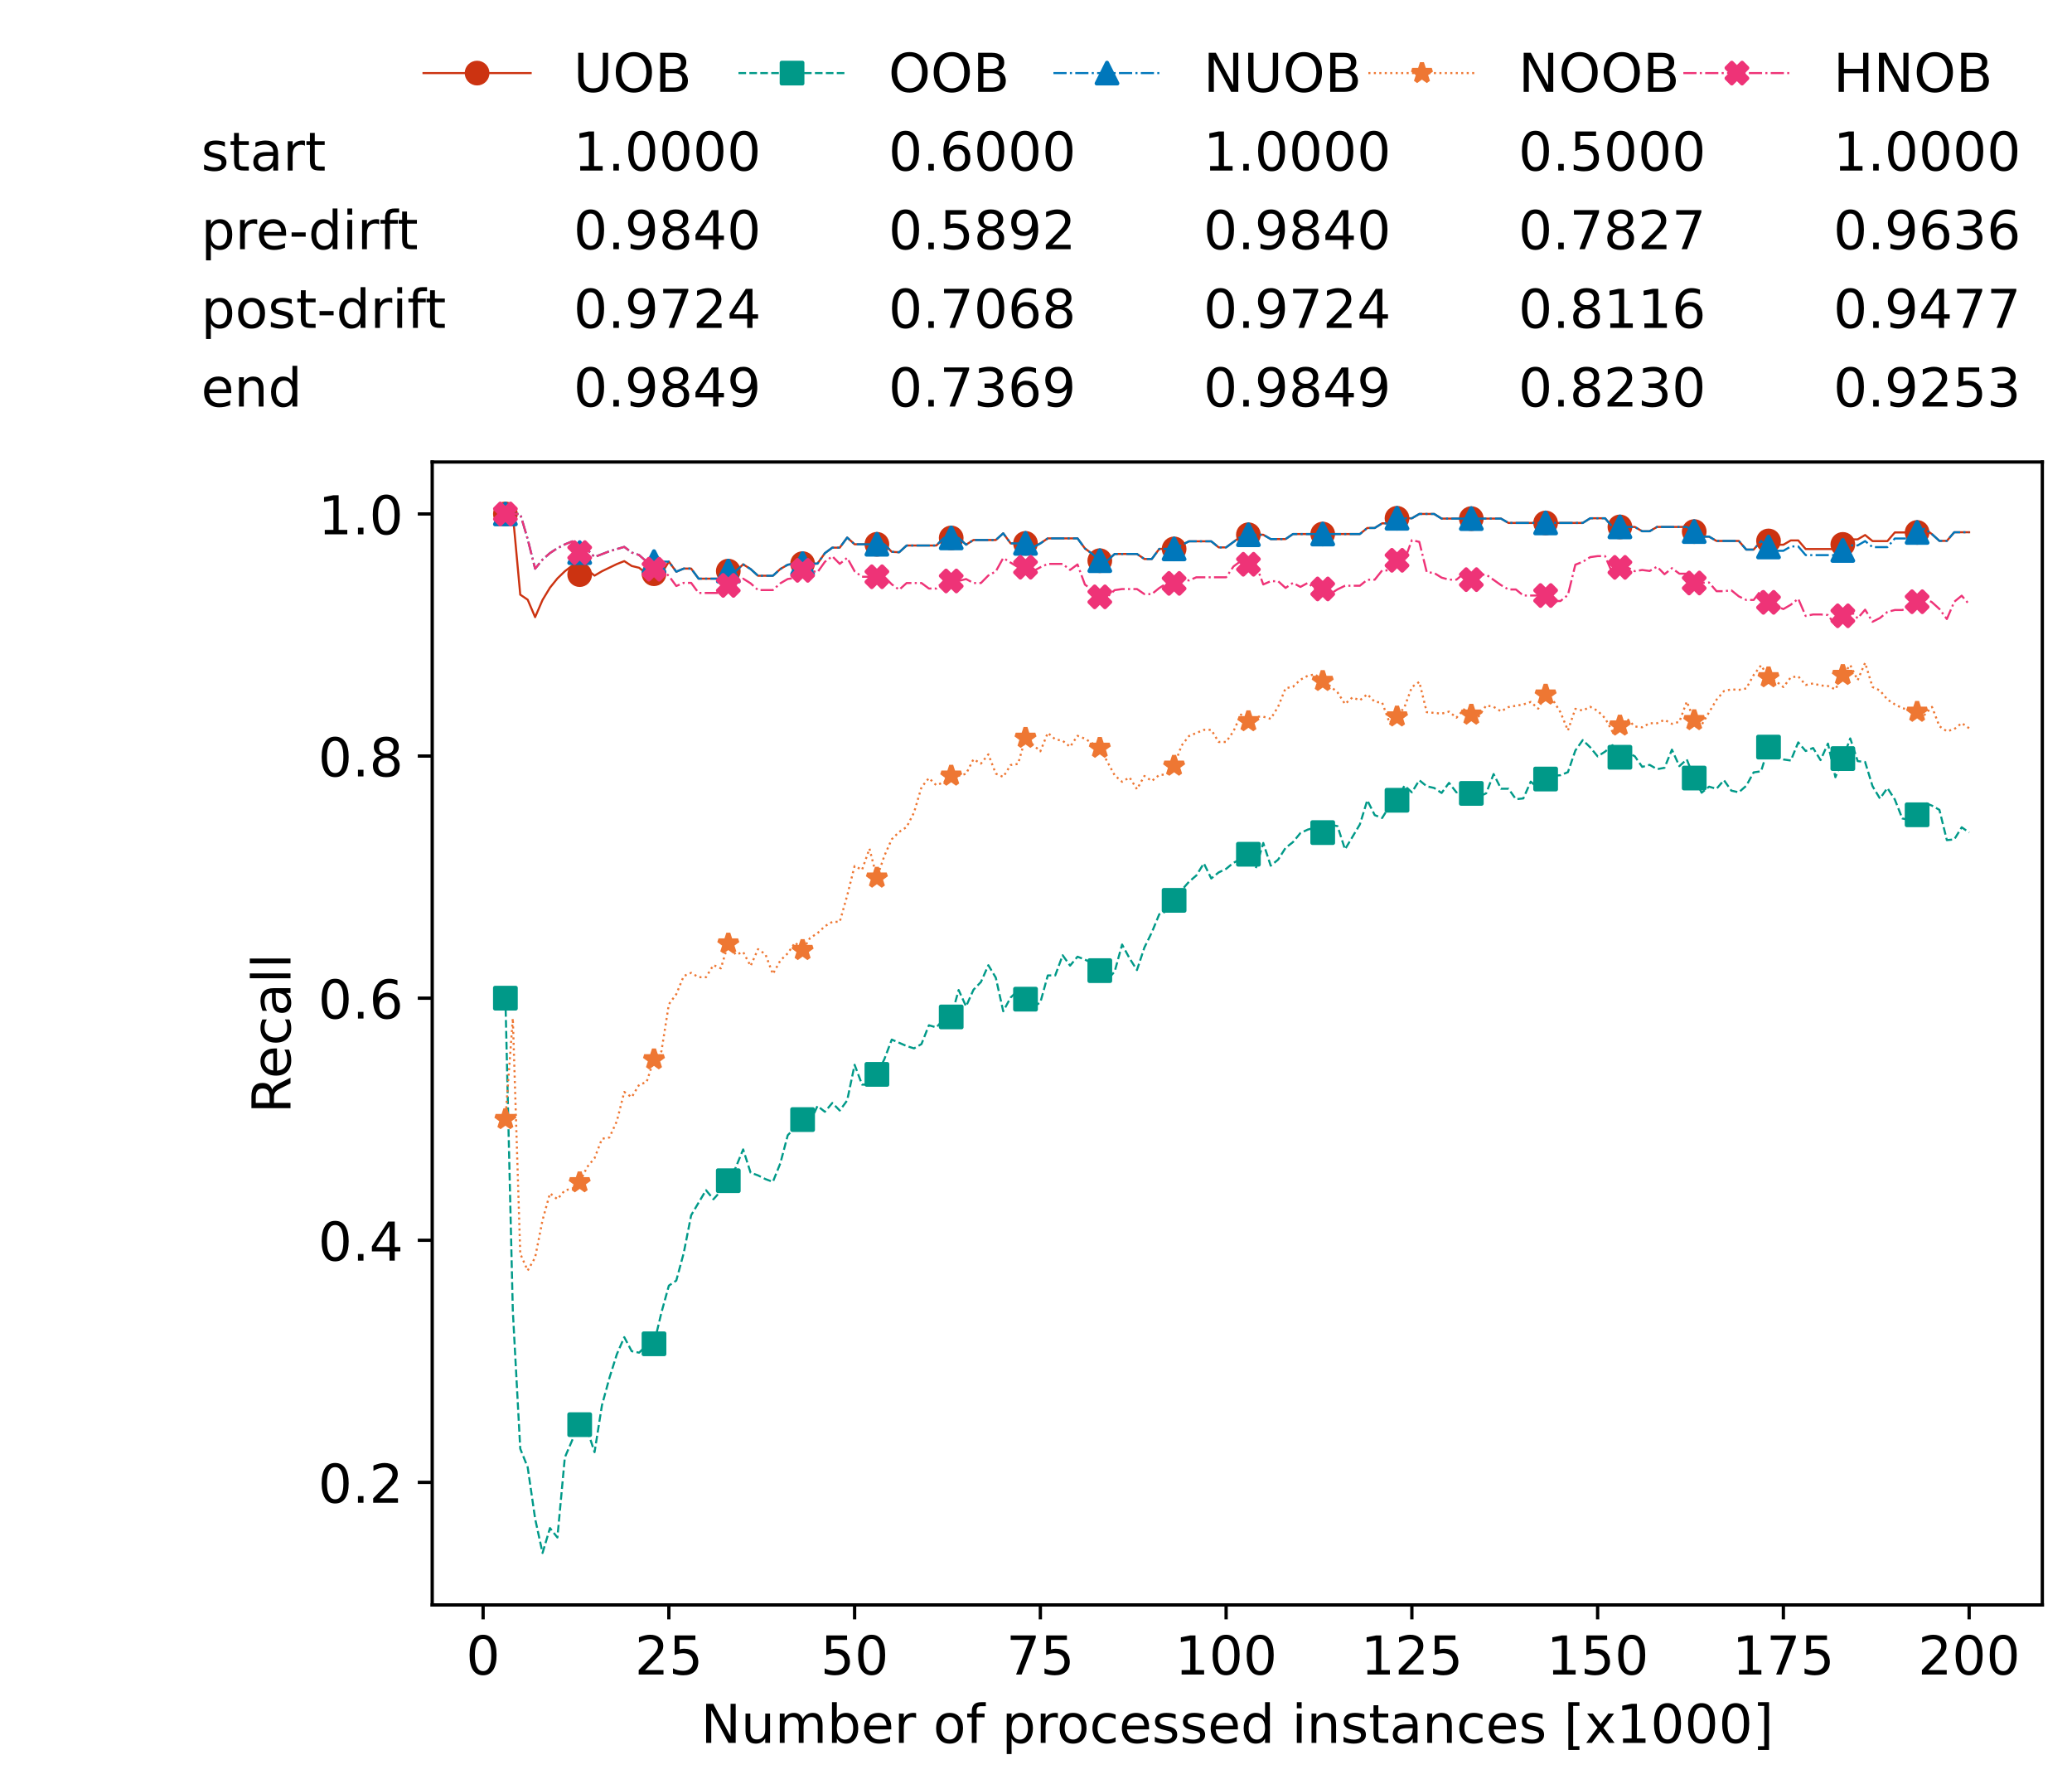 <?xml version="1.0" encoding="utf-8" standalone="no"?>
<!DOCTYPE svg PUBLIC "-//W3C//DTD SVG 1.1//EN"
  "http://www.w3.org/Graphics/SVG/1.1/DTD/svg11.dtd">
<!-- Created with matplotlib (https://matplotlib.org/) -->
<svg height="432.615pt" version="1.1" viewBox="0 0 502.65 432.615" width="502.65pt" xmlns="http://www.w3.org/2000/svg" xmlns:xlink="http://www.w3.org/1999/xlink">
 <defs>
  <style type="text/css">*{stroke-linecap:butt;stroke-linejoin:round;}</style>
 </defs>
 <g id="figure_1">
  <g id="patch_1">
   <path d="M 0 432.615 
L 502.65 432.615 
L 502.65 0 
L 0 0 
z
" style="fill:#ffffff;"/>
  </g>
  <g id="axes_1">
   <g id="patch_2">
    <path d="M 104.85 389.252 
L 495.45 389.252 
L 495.45 112.052 
L 104.85 112.052 
z
" style="fill:#ffffff;"/>
   </g>
   <g id="matplotlib.axis_1">
    <g id="xtick_1">
     <g id="line2d_1">
      <defs>
       <path d="M 0 0 
L 0 3.5 
" id="m22c3551feb" style="stroke:#000000;stroke-width:0.8;"/>
      </defs>
      <g>
       <use style="stroke:#000000;stroke-width:0.8;" x="117.197" xlink:href="#m22c3551feb" y="389.252"/>
      </g>
     </g>
     <g id="text_1">
      <!-- 0 -->
      <g transform="translate(113.061 406.13)scale(0.13 -0.13)">
       <defs>
        <path d="M 31.781 66.406 
Q 24.172 66.406 20.328 58.906 
Q 16.5 51.422 16.5 36.375 
Q 16.5 21.391 20.328 13.891 
Q 24.172 6.391 31.781 6.391 
Q 39.453 6.391 43.281 13.891 
Q 47.125 21.391 47.125 36.375 
Q 47.125 51.422 43.281 58.906 
Q 39.453 66.406 31.781 66.406 
z
M 31.781 74.219 
Q 44.047 74.219 50.516 64.516 
Q 56.984 54.828 56.984 36.375 
Q 56.984 17.969 50.516 8.266 
Q 44.047 -1.422 31.781 -1.422 
Q 19.531 -1.422 13.062 8.266 
Q 6.594 17.969 6.594 36.375 
Q 6.594 54.828 13.062 64.516 
Q 19.531 74.219 31.781 74.219 
z
" id="DejaVuSans-48"/>
       </defs>
       <use xlink:href="#DejaVuSans-48"/>
      </g>
     </g>
    </g>
    <g id="xtick_2">
     <g id="line2d_2">
      <g>
       <use style="stroke:#000000;stroke-width:0.8;" x="162.259" xlink:href="#m22c3551feb" y="389.252"/>
      </g>
     </g>
     <g id="text_2">
      <!-- 25 -->
      <g transform="translate(153.988 406.13)scale(0.13 -0.13)">
       <defs>
        <path d="M 19.188 8.297 
L 53.609 8.297 
L 53.609 0 
L 7.328 0 
L 7.328 8.297 
Q 12.938 14.109 22.625 23.891 
Q 32.328 33.688 34.812 36.531 
Q 39.547 41.844 41.422 45.531 
Q 43.312 49.219 43.312 52.781 
Q 43.312 58.594 39.234 62.25 
Q 35.156 65.922 28.609 65.922 
Q 23.969 65.922 18.812 64.312 
Q 13.672 62.703 7.812 59.422 
L 7.812 69.391 
Q 13.766 71.781 18.938 73 
Q 24.125 74.219 28.422 74.219 
Q 39.75 74.219 46.484 68.547 
Q 53.219 62.891 53.219 53.422 
Q 53.219 48.922 51.531 44.891 
Q 49.859 40.875 45.406 35.406 
Q 44.188 33.984 37.641 27.219 
Q 31.109 20.453 19.188 8.297 
z
" id="DejaVuSans-50"/>
        <path d="M 10.797 72.906 
L 49.516 72.906 
L 49.516 64.594 
L 19.828 64.594 
L 19.828 46.734 
Q 21.969 47.469 24.109 47.828 
Q 26.266 48.188 28.422 48.188 
Q 40.625 48.188 47.75 41.5 
Q 54.891 34.812 54.891 23.391 
Q 54.891 11.625 47.562 5.094 
Q 40.234 -1.422 26.906 -1.422 
Q 22.312 -1.422 17.547 -0.641 
Q 12.797 0.141 7.719 1.703 
L 7.719 11.625 
Q 12.109 9.234 16.797 8.062 
Q 21.484 6.891 26.703 6.891 
Q 35.156 6.891 40.078 11.328 
Q 45.016 15.766 45.016 23.391 
Q 45.016 31 40.078 35.438 
Q 35.156 39.891 26.703 39.891 
Q 22.75 39.891 18.812 39.016 
Q 14.891 38.141 10.797 36.281 
z
" id="DejaVuSans-53"/>
       </defs>
       <use xlink:href="#DejaVuSans-50"/>
       <use x="63.623" xlink:href="#DejaVuSans-53"/>
      </g>
     </g>
    </g>
    <g id="xtick_3">
     <g id="line2d_3">
      <g>
       <use style="stroke:#000000;stroke-width:0.8;" x="207.322" xlink:href="#m22c3551feb" y="389.252"/>
      </g>
     </g>
     <g id="text_3">
      <!-- 50 -->
      <g transform="translate(199.05 406.13)scale(0.13 -0.13)">
       <use xlink:href="#DejaVuSans-53"/>
       <use x="63.623" xlink:href="#DejaVuSans-48"/>
      </g>
     </g>
    </g>
    <g id="xtick_4">
     <g id="line2d_4">
      <g>
       <use style="stroke:#000000;stroke-width:0.8;" x="252.384" xlink:href="#m22c3551feb" y="389.252"/>
      </g>
     </g>
     <g id="text_4">
      <!-- 75 -->
      <g transform="translate(244.113 406.13)scale(0.13 -0.13)">
       <defs>
        <path d="M 8.203 72.906 
L 55.078 72.906 
L 55.078 68.703 
L 28.609 0 
L 18.312 0 
L 43.219 64.594 
L 8.203 64.594 
z
" id="DejaVuSans-55"/>
       </defs>
       <use xlink:href="#DejaVuSans-55"/>
       <use x="63.623" xlink:href="#DejaVuSans-53"/>
      </g>
     </g>
    </g>
    <g id="xtick_5">
     <g id="line2d_5">
      <g>
       <use style="stroke:#000000;stroke-width:0.8;" x="297.446" xlink:href="#m22c3551feb" y="389.252"/>
      </g>
     </g>
     <g id="text_5">
      <!-- 100 -->
      <g transform="translate(285.039 406.13)scale(0.13 -0.13)">
       <defs>
        <path d="M 12.406 8.297 
L 28.516 8.297 
L 28.516 63.922 
L 10.984 60.406 
L 10.984 69.391 
L 28.422 72.906 
L 38.281 72.906 
L 38.281 8.297 
L 54.391 8.297 
L 54.391 0 
L 12.406 0 
z
" id="DejaVuSans-49"/>
       </defs>
       <use xlink:href="#DejaVuSans-49"/>
       <use x="63.623" xlink:href="#DejaVuSans-48"/>
       <use x="127.246" xlink:href="#DejaVuSans-48"/>
      </g>
     </g>
    </g>
    <g id="xtick_6">
     <g id="line2d_6">
      <g>
       <use style="stroke:#000000;stroke-width:0.8;" x="342.509" xlink:href="#m22c3551feb" y="389.252"/>
      </g>
     </g>
     <g id="text_6">
      <!-- 125 -->
      <g transform="translate(330.102 406.13)scale(0.13 -0.13)">
       <use xlink:href="#DejaVuSans-49"/>
       <use x="63.623" xlink:href="#DejaVuSans-50"/>
       <use x="127.246" xlink:href="#DejaVuSans-53"/>
      </g>
     </g>
    </g>
    <g id="xtick_7">
     <g id="line2d_7">
      <g>
       <use style="stroke:#000000;stroke-width:0.8;" x="387.571" xlink:href="#m22c3551feb" y="389.252"/>
      </g>
     </g>
     <g id="text_7">
      <!-- 150 -->
      <g transform="translate(375.164 406.13)scale(0.13 -0.13)">
       <use xlink:href="#DejaVuSans-49"/>
       <use x="63.623" xlink:href="#DejaVuSans-53"/>
       <use x="127.246" xlink:href="#DejaVuSans-48"/>
      </g>
     </g>
    </g>
    <g id="xtick_8">
     <g id="line2d_8">
      <g>
       <use style="stroke:#000000;stroke-width:0.8;" x="432.633" xlink:href="#m22c3551feb" y="389.252"/>
      </g>
     </g>
     <g id="text_8">
      <!-- 175 -->
      <g transform="translate(420.226 406.13)scale(0.13 -0.13)">
       <use xlink:href="#DejaVuSans-49"/>
       <use x="63.623" xlink:href="#DejaVuSans-55"/>
       <use x="127.246" xlink:href="#DejaVuSans-53"/>
      </g>
     </g>
    </g>
    <g id="xtick_9">
     <g id="line2d_9">
      <g>
       <use style="stroke:#000000;stroke-width:0.8;" x="477.695" xlink:href="#m22c3551feb" y="389.252"/>
      </g>
     </g>
     <g id="text_9">
      <!-- 200 -->
      <g transform="translate(465.289 406.13)scale(0.13 -0.13)">
       <use xlink:href="#DejaVuSans-50"/>
       <use x="63.623" xlink:href="#DejaVuSans-48"/>
       <use x="127.246" xlink:href="#DejaVuSans-48"/>
      </g>
     </g>
    </g>
    <g id="text_10">
     <!-- Number of processed instances [x1000] -->
     <g transform="translate(170.025 422.711)scale(0.13 -0.13)">
      <defs>
       <path d="M 9.812 72.906 
L 23.094 72.906 
L 55.422 11.922 
L 55.422 72.906 
L 64.984 72.906 
L 64.984 0 
L 51.703 0 
L 19.391 60.984 
L 19.391 0 
L 9.812 0 
z
" id="DejaVuSans-78"/>
       <path d="M 8.5 21.578 
L 8.5 54.688 
L 17.484 54.688 
L 17.484 21.922 
Q 17.484 14.156 20.5 10.266 
Q 23.531 6.391 29.594 6.391 
Q 36.859 6.391 41.078 11.031 
Q 45.312 15.672 45.312 23.688 
L 45.312 54.688 
L 54.297 54.688 
L 54.297 0 
L 45.312 0 
L 45.312 8.406 
Q 42.047 3.422 37.719 1 
Q 33.406 -1.422 27.688 -1.422 
Q 18.266 -1.422 13.375 4.438 
Q 8.5 10.297 8.5 21.578 
z
M 31.109 56 
z
" id="DejaVuSans-117"/>
       <path d="M 52 44.188 
Q 55.375 50.25 60.062 53.125 
Q 64.75 56 71.094 56 
Q 79.641 56 84.281 50.016 
Q 88.922 44.047 88.922 33.016 
L 88.922 0 
L 79.891 0 
L 79.891 32.719 
Q 79.891 40.578 77.094 44.375 
Q 74.312 48.188 68.609 48.188 
Q 61.625 48.188 57.562 43.547 
Q 53.516 38.922 53.516 30.906 
L 53.516 0 
L 44.484 0 
L 44.484 32.719 
Q 44.484 40.625 41.703 44.406 
Q 38.922 48.188 33.109 48.188 
Q 26.219 48.188 22.156 43.531 
Q 18.109 38.875 18.109 30.906 
L 18.109 0 
L 9.078 0 
L 9.078 54.688 
L 18.109 54.688 
L 18.109 46.188 
Q 21.188 51.219 25.484 53.609 
Q 29.781 56 35.688 56 
Q 41.656 56 45.828 52.969 
Q 50 49.953 52 44.188 
z
" id="DejaVuSans-109"/>
       <path d="M 48.688 27.297 
Q 48.688 37.203 44.609 42.844 
Q 40.531 48.484 33.406 48.484 
Q 26.266 48.484 22.188 42.844 
Q 18.109 37.203 18.109 27.297 
Q 18.109 17.391 22.188 11.75 
Q 26.266 6.109 33.406 6.109 
Q 40.531 6.109 44.609 11.75 
Q 48.688 17.391 48.688 27.297 
z
M 18.109 46.391 
Q 20.953 51.266 25.266 53.625 
Q 29.594 56 35.594 56 
Q 45.562 56 51.781 48.094 
Q 58.016 40.188 58.016 27.297 
Q 58.016 14.406 51.781 6.484 
Q 45.562 -1.422 35.594 -1.422 
Q 29.594 -1.422 25.266 0.953 
Q 20.953 3.328 18.109 8.203 
L 18.109 0 
L 9.078 0 
L 9.078 75.984 
L 18.109 75.984 
z
" id="DejaVuSans-98"/>
       <path d="M 56.203 29.594 
L 56.203 25.203 
L 14.891 25.203 
Q 15.484 15.922 20.484 11.062 
Q 25.484 6.203 34.422 6.203 
Q 39.594 6.203 44.453 7.469 
Q 49.312 8.734 54.109 11.281 
L 54.109 2.781 
Q 49.266 0.734 44.188 -0.344 
Q 39.109 -1.422 33.891 -1.422 
Q 20.797 -1.422 13.156 6.188 
Q 5.516 13.812 5.516 26.812 
Q 5.516 40.234 12.766 48.109 
Q 20.016 56 32.328 56 
Q 43.359 56 49.781 48.891 
Q 56.203 41.797 56.203 29.594 
z
M 47.219 32.234 
Q 47.125 39.594 43.094 43.984 
Q 39.062 48.391 32.422 48.391 
Q 24.906 48.391 20.391 44.141 
Q 15.875 39.891 15.188 32.172 
z
" id="DejaVuSans-101"/>
       <path d="M 41.109 46.297 
Q 39.594 47.172 37.812 47.578 
Q 36.031 48 33.891 48 
Q 26.266 48 22.188 43.047 
Q 18.109 38.094 18.109 28.812 
L 18.109 0 
L 9.078 0 
L 9.078 54.688 
L 18.109 54.688 
L 18.109 46.188 
Q 20.953 51.172 25.484 53.578 
Q 30.031 56 36.531 56 
Q 37.453 56 38.578 55.875 
Q 39.703 55.766 41.062 55.516 
z
" id="DejaVuSans-114"/>
       <path id="DejaVuSans-32"/>
       <path d="M 30.609 48.391 
Q 23.391 48.391 19.188 42.75 
Q 14.984 37.109 14.984 27.297 
Q 14.984 17.484 19.156 11.844 
Q 23.344 6.203 30.609 6.203 
Q 37.797 6.203 41.984 11.859 
Q 46.188 17.531 46.188 27.297 
Q 46.188 37.016 41.984 42.703 
Q 37.797 48.391 30.609 48.391 
z
M 30.609 56 
Q 42.328 56 49.016 48.375 
Q 55.719 40.766 55.719 27.297 
Q 55.719 13.875 49.016 6.219 
Q 42.328 -1.422 30.609 -1.422 
Q 18.844 -1.422 12.172 6.219 
Q 5.516 13.875 5.516 27.297 
Q 5.516 40.766 12.172 48.375 
Q 18.844 56 30.609 56 
z
" id="DejaVuSans-111"/>
       <path d="M 37.109 75.984 
L 37.109 68.5 
L 28.516 68.5 
Q 23.688 68.5 21.797 66.547 
Q 19.922 64.594 19.922 59.516 
L 19.922 54.688 
L 34.719 54.688 
L 34.719 47.703 
L 19.922 47.703 
L 19.922 0 
L 10.891 0 
L 10.891 47.703 
L 2.297 47.703 
L 2.297 54.688 
L 10.891 54.688 
L 10.891 58.5 
Q 10.891 67.625 15.141 71.797 
Q 19.391 75.984 28.609 75.984 
z
" id="DejaVuSans-102"/>
       <path d="M 18.109 8.203 
L 18.109 -20.797 
L 9.078 -20.797 
L 9.078 54.688 
L 18.109 54.688 
L 18.109 46.391 
Q 20.953 51.266 25.266 53.625 
Q 29.594 56 35.594 56 
Q 45.562 56 51.781 48.094 
Q 58.016 40.188 58.016 27.297 
Q 58.016 14.406 51.781 6.484 
Q 45.562 -1.422 35.594 -1.422 
Q 29.594 -1.422 25.266 0.953 
Q 20.953 3.328 18.109 8.203 
z
M 48.688 27.297 
Q 48.688 37.203 44.609 42.844 
Q 40.531 48.484 33.406 48.484 
Q 26.266 48.484 22.188 42.844 
Q 18.109 37.203 18.109 27.297 
Q 18.109 17.391 22.188 11.75 
Q 26.266 6.109 33.406 6.109 
Q 40.531 6.109 44.609 11.75 
Q 48.688 17.391 48.688 27.297 
z
" id="DejaVuSans-112"/>
       <path d="M 48.781 52.594 
L 48.781 44.188 
Q 44.969 46.297 41.141 47.344 
Q 37.312 48.391 33.406 48.391 
Q 24.656 48.391 19.812 42.844 
Q 14.984 37.312 14.984 27.297 
Q 14.984 17.281 19.812 11.734 
Q 24.656 6.203 33.406 6.203 
Q 37.312 6.203 41.141 7.25 
Q 44.969 8.297 48.781 10.406 
L 48.781 2.094 
Q 45.016 0.344 40.984 -0.531 
Q 36.969 -1.422 32.422 -1.422 
Q 20.062 -1.422 12.781 6.344 
Q 5.516 14.109 5.516 27.297 
Q 5.516 40.672 12.859 48.328 
Q 20.219 56 33.016 56 
Q 37.156 56 41.109 55.141 
Q 45.062 54.297 48.781 52.594 
z
" id="DejaVuSans-99"/>
       <path d="M 44.281 53.078 
L 44.281 44.578 
Q 40.484 46.531 36.375 47.5 
Q 32.281 48.484 27.875 48.484 
Q 21.188 48.484 17.844 46.438 
Q 14.5 44.391 14.5 40.281 
Q 14.5 37.156 16.891 35.375 
Q 19.281 33.594 26.516 31.984 
L 29.594 31.297 
Q 39.156 29.25 43.188 25.516 
Q 47.219 21.781 47.219 15.094 
Q 47.219 7.469 41.188 3.016 
Q 35.156 -1.422 24.609 -1.422 
Q 20.219 -1.422 15.453 -0.562 
Q 10.688 0.297 5.422 2 
L 5.422 11.281 
Q 10.406 8.688 15.234 7.391 
Q 20.062 6.109 24.812 6.109 
Q 31.156 6.109 34.562 8.281 
Q 37.984 10.453 37.984 14.406 
Q 37.984 18.062 35.516 20.016 
Q 33.062 21.969 24.703 23.781 
L 21.578 24.516 
Q 13.234 26.266 9.516 29.906 
Q 5.812 33.547 5.812 39.891 
Q 5.812 47.609 11.281 51.797 
Q 16.75 56 26.812 56 
Q 31.781 56 36.172 55.266 
Q 40.578 54.547 44.281 53.078 
z
" id="DejaVuSans-115"/>
       <path d="M 45.406 46.391 
L 45.406 75.984 
L 54.391 75.984 
L 54.391 0 
L 45.406 0 
L 45.406 8.203 
Q 42.578 3.328 38.25 0.953 
Q 33.938 -1.422 27.875 -1.422 
Q 17.969 -1.422 11.734 6.484 
Q 5.516 14.406 5.516 27.297 
Q 5.516 40.188 11.734 48.094 
Q 17.969 56 27.875 56 
Q 33.938 56 38.25 53.625 
Q 42.578 51.266 45.406 46.391 
z
M 14.797 27.297 
Q 14.797 17.391 18.875 11.75 
Q 22.953 6.109 30.078 6.109 
Q 37.203 6.109 41.297 11.75 
Q 45.406 17.391 45.406 27.297 
Q 45.406 37.203 41.297 42.844 
Q 37.203 48.484 30.078 48.484 
Q 22.953 48.484 18.875 42.844 
Q 14.797 37.203 14.797 27.297 
z
" id="DejaVuSans-100"/>
       <path d="M 9.422 54.688 
L 18.406 54.688 
L 18.406 0 
L 9.422 0 
z
M 9.422 75.984 
L 18.406 75.984 
L 18.406 64.594 
L 9.422 64.594 
z
" id="DejaVuSans-105"/>
       <path d="M 54.891 33.016 
L 54.891 0 
L 45.906 0 
L 45.906 32.719 
Q 45.906 40.484 42.875 44.328 
Q 39.844 48.188 33.797 48.188 
Q 26.516 48.188 22.312 43.547 
Q 18.109 38.922 18.109 30.906 
L 18.109 0 
L 9.078 0 
L 9.078 54.688 
L 18.109 54.688 
L 18.109 46.188 
Q 21.344 51.125 25.703 53.562 
Q 30.078 56 35.797 56 
Q 45.219 56 50.047 50.172 
Q 54.891 44.344 54.891 33.016 
z
" id="DejaVuSans-110"/>
       <path d="M 18.312 70.219 
L 18.312 54.688 
L 36.812 54.688 
L 36.812 47.703 
L 18.312 47.703 
L 18.312 18.016 
Q 18.312 11.328 20.141 9.422 
Q 21.969 7.516 27.594 7.516 
L 36.812 7.516 
L 36.812 0 
L 27.594 0 
Q 17.188 0 13.234 3.875 
Q 9.281 7.766 9.281 18.016 
L 9.281 47.703 
L 2.688 47.703 
L 2.688 54.688 
L 9.281 54.688 
L 9.281 70.219 
z
" id="DejaVuSans-116"/>
       <path d="M 34.281 27.484 
Q 23.391 27.484 19.188 25 
Q 14.984 22.516 14.984 16.5 
Q 14.984 11.719 18.141 8.906 
Q 21.297 6.109 26.703 6.109 
Q 34.188 6.109 38.703 11.406 
Q 43.219 16.703 43.219 25.484 
L 43.219 27.484 
z
M 52.203 31.203 
L 52.203 0 
L 43.219 0 
L 43.219 8.297 
Q 40.141 3.328 35.547 0.953 
Q 30.953 -1.422 24.312 -1.422 
Q 15.922 -1.422 10.953 3.297 
Q 6 8.016 6 15.922 
Q 6 25.141 12.172 29.828 
Q 18.359 34.516 30.609 34.516 
L 43.219 34.516 
L 43.219 35.406 
Q 43.219 41.609 39.141 45 
Q 35.062 48.391 27.688 48.391 
Q 23 48.391 18.547 47.266 
Q 14.109 46.141 10.016 43.891 
L 10.016 52.203 
Q 14.938 54.109 19.578 55.047 
Q 24.219 56 28.609 56 
Q 40.484 56 46.344 49.844 
Q 52.203 43.703 52.203 31.203 
z
" id="DejaVuSans-97"/>
       <path d="M 8.594 75.984 
L 29.297 75.984 
L 29.297 69 
L 17.578 69 
L 17.578 -6.203 
L 29.297 -6.203 
L 29.297 -13.188 
L 8.594 -13.188 
z
" id="DejaVuSans-91"/>
       <path d="M 54.891 54.688 
L 35.109 28.078 
L 55.906 0 
L 45.312 0 
L 29.391 21.484 
L 13.484 0 
L 2.875 0 
L 24.125 28.609 
L 4.688 54.688 
L 15.281 54.688 
L 29.781 35.203 
L 44.281 54.688 
z
" id="DejaVuSans-120"/>
       <path d="M 30.422 75.984 
L 30.422 -13.188 
L 9.719 -13.188 
L 9.719 -6.203 
L 21.391 -6.203 
L 21.391 69 
L 9.719 69 
L 9.719 75.984 
z
" id="DejaVuSans-93"/>
      </defs>
      <use xlink:href="#DejaVuSans-78"/>
      <use x="74.805" xlink:href="#DejaVuSans-117"/>
      <use x="138.184" xlink:href="#DejaVuSans-109"/>
      <use x="235.596" xlink:href="#DejaVuSans-98"/>
      <use x="299.072" xlink:href="#DejaVuSans-101"/>
      <use x="360.596" xlink:href="#DejaVuSans-114"/>
      <use x="401.709" xlink:href="#DejaVuSans-32"/>
      <use x="433.496" xlink:href="#DejaVuSans-111"/>
      <use x="494.678" xlink:href="#DejaVuSans-102"/>
      <use x="529.883" xlink:href="#DejaVuSans-32"/>
      <use x="561.67" xlink:href="#DejaVuSans-112"/>
      <use x="625.146" xlink:href="#DejaVuSans-114"/>
      <use x="664.01" xlink:href="#DejaVuSans-111"/>
      <use x="725.191" xlink:href="#DejaVuSans-99"/>
      <use x="780.172" xlink:href="#DejaVuSans-101"/>
      <use x="841.695" xlink:href="#DejaVuSans-115"/>
      <use x="893.795" xlink:href="#DejaVuSans-115"/>
      <use x="945.895" xlink:href="#DejaVuSans-101"/>
      <use x="1007.418" xlink:href="#DejaVuSans-100"/>
      <use x="1070.895" xlink:href="#DejaVuSans-32"/>
      <use x="1102.682" xlink:href="#DejaVuSans-105"/>
      <use x="1130.465" xlink:href="#DejaVuSans-110"/>
      <use x="1193.844" xlink:href="#DejaVuSans-115"/>
      <use x="1245.943" xlink:href="#DejaVuSans-116"/>
      <use x="1285.152" xlink:href="#DejaVuSans-97"/>
      <use x="1346.432" xlink:href="#DejaVuSans-110"/>
      <use x="1409.811" xlink:href="#DejaVuSans-99"/>
      <use x="1464.791" xlink:href="#DejaVuSans-101"/>
      <use x="1526.314" xlink:href="#DejaVuSans-115"/>
      <use x="1578.414" xlink:href="#DejaVuSans-32"/>
      <use x="1610.201" xlink:href="#DejaVuSans-91"/>
      <use x="1649.215" xlink:href="#DejaVuSans-120"/>
      <use x="1708.395" xlink:href="#DejaVuSans-49"/>
      <use x="1772.018" xlink:href="#DejaVuSans-48"/>
      <use x="1835.641" xlink:href="#DejaVuSans-48"/>
      <use x="1899.264" xlink:href="#DejaVuSans-48"/>
      <use x="1962.887" xlink:href="#DejaVuSans-93"/>
     </g>
    </g>
   </g>
   <g id="matplotlib.axis_2">
    <g id="ytick_1">
     <g id="line2d_10">
      <defs>
       <path d="M 0 0 
L -3.5 0 
" id="mf1935437ed" style="stroke:#000000;stroke-width:0.8;"/>
      </defs>
      <g>
       <use style="stroke:#000000;stroke-width:0.8;" x="104.85" xlink:href="#mf1935437ed" y="359.526"/>
      </g>
     </g>
     <g id="text_11">
      <!-- 0.2 -->
      <g transform="translate(77.176 364.465)scale(0.13 -0.13)">
       <defs>
        <path d="M 10.688 12.406 
L 21 12.406 
L 21 0 
L 10.688 0 
z
" id="DejaVuSans-46"/>
       </defs>
       <use xlink:href="#DejaVuSans-48"/>
       <use x="63.623" xlink:href="#DejaVuSans-46"/>
       <use x="95.41" xlink:href="#DejaVuSans-50"/>
      </g>
     </g>
    </g>
    <g id="ytick_2">
     <g id="line2d_11">
      <g>
       <use style="stroke:#000000;stroke-width:0.8;" x="104.85" xlink:href="#mf1935437ed" y="300.807"/>
      </g>
     </g>
     <g id="text_12">
      <!-- 0.4 -->
      <g transform="translate(77.176 305.746)scale(0.13 -0.13)">
       <defs>
        <path d="M 37.797 64.312 
L 12.891 25.391 
L 37.797 25.391 
z
M 35.203 72.906 
L 47.609 72.906 
L 47.609 25.391 
L 58.016 25.391 
L 58.016 17.188 
L 47.609 17.188 
L 47.609 0 
L 37.797 0 
L 37.797 17.188 
L 4.891 17.188 
L 4.891 26.703 
z
" id="DejaVuSans-52"/>
       </defs>
       <use xlink:href="#DejaVuSans-48"/>
       <use x="63.623" xlink:href="#DejaVuSans-46"/>
       <use x="95.41" xlink:href="#DejaVuSans-52"/>
      </g>
     </g>
    </g>
    <g id="ytick_3">
     <g id="line2d_12">
      <g>
       <use style="stroke:#000000;stroke-width:0.8;" x="104.85" xlink:href="#mf1935437ed" y="242.089"/>
      </g>
     </g>
     <g id="text_13">
      <!-- 0.6 -->
      <g transform="translate(77.176 247.028)scale(0.13 -0.13)">
       <defs>
        <path d="M 33.016 40.375 
Q 26.375 40.375 22.484 35.828 
Q 18.609 31.297 18.609 23.391 
Q 18.609 15.531 22.484 10.953 
Q 26.375 6.391 33.016 6.391 
Q 39.656 6.391 43.531 10.953 
Q 47.406 15.531 47.406 23.391 
Q 47.406 31.297 43.531 35.828 
Q 39.656 40.375 33.016 40.375 
z
M 52.594 71.297 
L 52.594 62.312 
Q 48.875 64.062 45.094 64.984 
Q 41.312 65.922 37.594 65.922 
Q 27.828 65.922 22.672 59.328 
Q 17.531 52.734 16.797 39.406 
Q 19.672 43.656 24.016 45.922 
Q 28.375 48.188 33.594 48.188 
Q 44.578 48.188 50.953 41.516 
Q 57.328 34.859 57.328 23.391 
Q 57.328 12.156 50.688 5.359 
Q 44.047 -1.422 33.016 -1.422 
Q 20.359 -1.422 13.672 8.266 
Q 6.984 17.969 6.984 36.375 
Q 6.984 53.656 15.188 63.938 
Q 23.391 74.219 37.203 74.219 
Q 40.922 74.219 44.703 73.484 
Q 48.484 72.75 52.594 71.297 
z
" id="DejaVuSans-54"/>
       </defs>
       <use xlink:href="#DejaVuSans-48"/>
       <use x="63.623" xlink:href="#DejaVuSans-46"/>
       <use x="95.41" xlink:href="#DejaVuSans-54"/>
      </g>
     </g>
    </g>
    <g id="ytick_4">
     <g id="line2d_13">
      <g>
       <use style="stroke:#000000;stroke-width:0.8;" x="104.85" xlink:href="#mf1935437ed" y="183.37"/>
      </g>
     </g>
     <g id="text_14">
      <!-- 0.8 -->
      <g transform="translate(77.176 188.309)scale(0.13 -0.13)">
       <defs>
        <path d="M 31.781 34.625 
Q 24.75 34.625 20.719 30.859 
Q 16.703 27.094 16.703 20.516 
Q 16.703 13.922 20.719 10.156 
Q 24.75 6.391 31.781 6.391 
Q 38.812 6.391 42.859 10.172 
Q 46.922 13.969 46.922 20.516 
Q 46.922 27.094 42.891 30.859 
Q 38.875 34.625 31.781 34.625 
z
M 21.922 38.812 
Q 15.578 40.375 12.031 44.719 
Q 8.5 49.078 8.5 55.328 
Q 8.5 64.062 14.719 69.141 
Q 20.953 74.219 31.781 74.219 
Q 42.672 74.219 48.875 69.141 
Q 55.078 64.062 55.078 55.328 
Q 55.078 49.078 51.531 44.719 
Q 48 40.375 41.703 38.812 
Q 48.828 37.156 52.797 32.312 
Q 56.781 27.484 56.781 20.516 
Q 56.781 9.906 50.312 4.234 
Q 43.844 -1.422 31.781 -1.422 
Q 19.734 -1.422 13.25 4.234 
Q 6.781 9.906 6.781 20.516 
Q 6.781 27.484 10.781 32.312 
Q 14.797 37.156 21.922 38.812 
z
M 18.312 54.391 
Q 18.312 48.734 21.844 45.562 
Q 25.391 42.391 31.781 42.391 
Q 38.141 42.391 41.719 45.562 
Q 45.312 48.734 45.312 54.391 
Q 45.312 60.062 41.719 63.234 
Q 38.141 66.406 31.781 66.406 
Q 25.391 66.406 21.844 63.234 
Q 18.312 60.062 18.312 54.391 
z
" id="DejaVuSans-56"/>
       </defs>
       <use xlink:href="#DejaVuSans-48"/>
       <use x="63.623" xlink:href="#DejaVuSans-46"/>
       <use x="95.41" xlink:href="#DejaVuSans-56"/>
      </g>
     </g>
    </g>
    <g id="ytick_5">
     <g id="line2d_14">
      <g>
       <use style="stroke:#000000;stroke-width:0.8;" x="104.85" xlink:href="#mf1935437ed" y="124.652"/>
      </g>
     </g>
     <g id="text_15">
      <!-- 1.0 -->
      <g transform="translate(77.176 129.591)scale(0.13 -0.13)">
       <use xlink:href="#DejaVuSans-49"/>
       <use x="63.623" xlink:href="#DejaVuSans-46"/>
       <use x="95.41" xlink:href="#DejaVuSans-48"/>
      </g>
     </g>
    </g>
    <g id="text_16">
     <!-- Recall -->
     <g transform="translate(70.472 270.044)rotate(-90)scale(0.13 -0.13)">
      <defs>
       <path d="M 44.391 34.188 
Q 47.562 33.109 50.562 29.594 
Q 53.562 26.078 56.594 19.922 
L 66.609 0 
L 56 0 
L 46.688 18.703 
Q 43.062 26.031 39.672 28.422 
Q 36.281 30.812 30.422 30.812 
L 19.672 30.812 
L 19.672 0 
L 9.812 0 
L 9.812 72.906 
L 32.078 72.906 
Q 44.578 72.906 50.734 67.672 
Q 56.891 62.453 56.891 51.906 
Q 56.891 45.016 53.688 40.469 
Q 50.484 35.938 44.391 34.188 
z
M 19.672 64.797 
L 19.672 38.922 
L 32.078 38.922 
Q 39.203 38.922 42.844 42.219 
Q 46.484 45.516 46.484 51.906 
Q 46.484 58.297 42.844 61.547 
Q 39.203 64.797 32.078 64.797 
z
" id="DejaVuSans-82"/>
       <path d="M 9.422 75.984 
L 18.406 75.984 
L 18.406 0 
L 9.422 0 
z
" id="DejaVuSans-108"/>
      </defs>
      <use xlink:href="#DejaVuSans-82"/>
      <use x="64.982" xlink:href="#DejaVuSans-101"/>
      <use x="126.506" xlink:href="#DejaVuSans-99"/>
      <use x="181.486" xlink:href="#DejaVuSans-97"/>
      <use x="242.766" xlink:href="#DejaVuSans-108"/>
      <use x="270.549" xlink:href="#DejaVuSans-108"/>
     </g>
    </g>
   </g>
   <g id="line2d_15"/>
   <g id="line2d_16"/>
   <g id="line2d_17"/>
   <g id="line2d_18"/>
   <g id="line2d_19"/>
   <g id="line2d_20">
    <path clip-path="url(#p9d785a3330)" d="M 122.605 124.652 
L 124.407 124.652 
L 126.21 144.225 
L 128.012 145.448 
L 129.815 149.677 
L 131.617 145.506 
L 133.419 142.527 
L 135.222 140.293 
L 137.024 138.555 
L 138.827 137.164 
L 140.629 139.363 
L 142.432 138.137 
L 144.234 139.609 
L 146.037 138.541 
L 149.642 136.805 
L 151.444 136.09 
L 153.247 137.267 
L 155.049 137.706 
L 156.852 139.151 
L 160.457 139.151 
L 162.259 136.215 
L 164.062 138.662 
L 165.864 137.899 
L 167.667 137.899 
L 169.469 140.346 
L 174.877 140.346 
L 176.679 138.511 
L 178.482 138.511 
L 180.284 136.88 
L 182.087 138.009 
L 183.889 139.64 
L 187.494 139.64 
L 189.297 138.009 
L 191.099 136.96 
L 192.902 136.698 
L 198.309 136.698 
L 200.112 134.157 
L 201.914 132.823 
L 203.717 132.823 
L 205.519 130.376 
L 207.322 132.007 
L 214.532 132.007 
L 216.334 133.842 
L 218.137 133.936 
L 219.939 132.305 
L 227.149 132.305 
L 228.952 130.47 
L 232.557 130.47 
L 234.359 132.101 
L 236.162 130.972 
L 241.569 130.972 
L 243.372 129.341 
L 245.174 131.788 
L 248.779 131.788 
L 250.581 132.766 
L 252.384 131.795 
L 254.186 130.572 
L 261.396 130.572 
L 263.199 133.018 
L 265.001 134.353 
L 266.804 135.984 
L 268.606 135.984 
L 270.409 134.353 
L 275.816 134.353 
L 277.619 135.576 
L 279.421 135.576 
L 281.224 133.129 
L 284.829 133.129 
L 288.434 131.287 
L 293.841 131.287 
L 295.644 132.755 
L 297.446 132.755 
L 301.051 130.103 
L 302.854 129.696 
L 306.459 129.696 
L 308.261 130.744 
L 311.866 130.744 
L 313.669 129.521 
L 329.891 129.521 
L 331.694 128.053 
L 333.496 128.053 
L 335.299 126.924 
L 337.101 126.924 
L 338.904 125.7 
L 342.509 125.7 
L 344.311 124.652 
L 347.916 124.652 
L 349.719 125.781 
L 364.138 125.781 
L 365.941 126.83 
L 383.966 126.83 
L 385.768 125.7 
L 389.373 125.7 
L 391.176 127.797 
L 396.583 127.797 
L 398.386 128.846 
L 400.188 128.846 
L 401.991 127.797 
L 409.201 127.797 
L 412.806 130.15 
L 414.608 130.15 
L 416.411 131.198 
L 421.818 131.198 
L 423.621 133.296 
L 425.423 133.296 
L 427.226 131.198 
L 429.028 131.198 
L 430.831 132.116 
L 432.633 132.116 
L 434.436 131.067 
L 436.238 131.067 
L 438.041 133.165 
L 445.251 133.165 
L 448.856 130.812 
L 450.658 130.812 
L 452.461 129.763 
L 454.263 131.231 
L 457.868 131.231 
L 459.671 129.134 
L 465.078 129.134 
L 466.881 128.217 
L 468.683 129.551 
L 470.485 131.182 
L 472.288 131.182 
L 474.09 129.085 
L 477.695 129.085 
L 477.695 129.085 
" style="fill:none;stroke:#cc3311;stroke-linecap:square;stroke-width:0.5;"/>
    <defs>
     <path d="M 0 2.5 
C 0.663 2.5 1.299 2.237 1.768 1.768 
C 2.237 1.299 2.5 0.663 2.5 0 
C 2.5 -0.663 2.237 -1.299 1.768 -1.768 
C 1.299 -2.237 0.663 -2.5 0 -2.5 
C -0.663 -2.5 -1.299 -2.237 -1.768 -1.768 
C -2.237 -1.299 -2.5 -0.663 -2.5 0 
C -2.5 0.663 -2.237 1.299 -1.768 1.768 
C -1.299 2.237 -0.663 2.5 0 2.5 
z
" id="m613ab87fbe" style="stroke:#cc3311;"/>
    </defs>
    <g clip-path="url(#p9d785a3330)">
     <use style="fill:#cc3311;stroke:#cc3311;" x="122.605" xlink:href="#m613ab87fbe" y="124.652"/>
     <use style="fill:#cc3311;stroke:#cc3311;" x="140.629" xlink:href="#m613ab87fbe" y="139.363"/>
     <use style="fill:#cc3311;stroke:#cc3311;" x="158.654" xlink:href="#m613ab87fbe" y="139.151"/>
     <use style="fill:#cc3311;stroke:#cc3311;" x="176.679" xlink:href="#m613ab87fbe" y="138.511"/>
     <use style="fill:#cc3311;stroke:#cc3311;" x="194.704" xlink:href="#m613ab87fbe" y="136.698"/>
     <use style="fill:#cc3311;stroke:#cc3311;" x="212.729" xlink:href="#m613ab87fbe" y="132.007"/>
     <use style="fill:#cc3311;stroke:#cc3311;" x="230.754" xlink:href="#m613ab87fbe" y="130.47"/>
     <use style="fill:#cc3311;stroke:#cc3311;" x="248.779" xlink:href="#m613ab87fbe" y="131.788"/>
     <use style="fill:#cc3311;stroke:#cc3311;" x="266.804" xlink:href="#m613ab87fbe" y="135.984"/>
     <use style="fill:#cc3311;stroke:#cc3311;" x="284.829" xlink:href="#m613ab87fbe" y="133.129"/>
     <use style="fill:#cc3311;stroke:#cc3311;" x="302.854" xlink:href="#m613ab87fbe" y="129.696"/>
     <use style="fill:#cc3311;stroke:#cc3311;" x="320.879" xlink:href="#m613ab87fbe" y="129.521"/>
     <use style="fill:#cc3311;stroke:#cc3311;" x="338.904" xlink:href="#m613ab87fbe" y="125.7"/>
     <use style="fill:#cc3311;stroke:#cc3311;" x="356.928" xlink:href="#m613ab87fbe" y="125.781"/>
     <use style="fill:#cc3311;stroke:#cc3311;" x="374.953" xlink:href="#m613ab87fbe" y="126.83"/>
     <use style="fill:#cc3311;stroke:#cc3311;" x="392.978" xlink:href="#m613ab87fbe" y="127.797"/>
     <use style="fill:#cc3311;stroke:#cc3311;" x="411.003" xlink:href="#m613ab87fbe" y="128.927"/>
     <use style="fill:#cc3311;stroke:#cc3311;" x="429.028" xlink:href="#m613ab87fbe" y="131.198"/>
     <use style="fill:#cc3311;stroke:#cc3311;" x="447.053" xlink:href="#m613ab87fbe" y="132.035"/>
     <use style="fill:#cc3311;stroke:#cc3311;" x="465.078" xlink:href="#m613ab87fbe" y="129.134"/>
    </g>
   </g>
   <g id="line2d_21"/>
   <g id="line2d_22"/>
   <g id="line2d_23"/>
   <g id="line2d_24"/>
   <g id="line2d_25">
    <path clip-path="url(#p9d785a3330)" d="M 122.605 242.089 
L 124.407 317.933 
L 126.21 351.37 
L 128.012 355.856 
L 129.815 368.333 
L 131.617 376.652 
L 133.419 370.61 
L 135.222 372.895 
L 137.024 353.467 
L 138.827 349.269 
L 140.629 345.531 
L 142.432 346.697 
L 144.234 352.2 
L 146.037 340.786 
L 147.839 334.207 
L 149.642 328.449 
L 151.444 324.311 
L 153.247 327.717 
L 155.049 328.067 
L 156.852 326.285 
L 158.654 325.918 
L 160.457 318.333 
L 162.259 311.809 
L 164.062 310.586 
L 165.864 303.913 
L 167.667 294.738 
L 171.272 288.657 
L 173.074 290.859 
L 174.877 288.857 
L 176.679 286.355 
L 178.482 283.174 
L 180.284 278.77 
L 182.087 284.416 
L 183.889 285.069 
L 185.692 285.972 
L 187.494 286.639 
L 189.297 282.154 
L 191.099 275.338 
L 194.704 271.537 
L 196.507 272.19 
L 198.309 268.229 
L 200.112 269.64 
L 201.914 267.505 
L 203.717 269.34 
L 205.519 266.893 
L 207.322 258.249 
L 209.124 263.053 
L 210.927 263.053 
L 212.729 260.574 
L 214.532 256.905 
L 216.334 252.134 
L 219.939 253.702 
L 221.742 254.267 
L 223.544 253.218 
L 225.347 248.658 
L 227.149 249.183 
L 228.952 247.164 
L 230.754 246.64 
L 232.557 240.116 
L 234.359 244.077 
L 236.162 240.044 
L 237.964 238.176 
L 239.767 234.098 
L 241.569 237.109 
L 243.372 245.265 
L 245.174 241.928 
L 246.976 240.235 
L 250.581 244.289 
L 252.384 243.102 
L 254.186 236.577 
L 255.989 236.577 
L 257.791 231.684 
L 259.594 234.201 
L 261.396 232.032 
L 263.199 232.731 
L 265.001 233.665 
L 266.804 235.413 
L 268.606 237.671 
L 270.409 235.632 
L 272.211 229.079 
L 274.014 232.415 
L 275.816 235.27 
L 277.619 229.812 
L 279.421 226.142 
L 281.224 221.738 
L 283.026 220.985 
L 286.631 215.917 
L 288.434 213.858 
L 290.236 212.323 
L 292.039 209.387 
L 293.841 213.057 
L 295.644 211.589 
L 297.446 210.733 
L 299.249 209.227 
L 301.051 208.406 
L 302.854 207.183 
L 304.656 210.57 
L 306.459 204.454 
L 308.261 209.959 
L 310.064 208.491 
L 311.866 205.636 
L 313.669 204.238 
L 315.471 202.036 
L 317.274 201.197 
L 319.076 200.708 
L 320.879 201.931 
L 322.681 199.974 
L 324.484 200.385 
L 326.286 205.997 
L 329.891 199.957 
L 331.694 194.085 
L 333.496 197.694 
L 335.299 198.384 
L 337.101 195.498 
L 338.904 194.087 
L 340.706 190.538 
L 342.509 192.169 
L 344.311 189.233 
L 346.114 190.701 
L 347.916 191.109 
L 349.719 192.319 
L 351.521 189.872 
L 353.324 192.179 
L 355.126 191.445 
L 356.928 192.424 
L 358.731 193.239 
L 360.533 192.405 
L 362.336 187.734 
L 364.138 191.293 
L 365.941 191.293 
L 367.743 193.829 
L 369.546 193.645 
L 371.348 189.567 
L 373.151 191.198 
L 374.953 188.94 
L 376.756 188.177 
L 378.558 188.014 
L 380.361 187.28 
L 382.163 182.038 
L 383.966 179.497 
L 385.768 181.242 
L 387.571 183.444 
L 389.373 182.302 
L 391.176 180.729 
L 392.978 183.665 
L 394.781 182.5 
L 396.583 183.418 
L 398.386 185.992 
L 400.188 185.502 
L 401.991 186.551 
L 403.793 186.217 
L 405.596 181.813 
L 407.398 185.817 
L 409.201 184.186 
L 411.003 188.702 
L 412.806 192.261 
L 414.608 190.793 
L 416.411 191.317 
L 418.213 189.22 
L 420.016 191.761 
L 421.818 192.161 
L 423.621 190.589 
L 425.423 187.327 
L 427.226 187.064 
L 429.028 181.193 
L 430.831 183.683 
L 432.633 184.193 
L 434.436 184.455 
L 436.238 180.051 
L 438.041 182.148 
L 439.843 181.414 
L 441.646 184.35 
L 443.448 180.346 
L 445.251 188.502 
L 447.053 183.985 
L 448.856 179.092 
L 450.658 184.596 
L 452.461 184.806 
L 454.263 190.678 
L 456.066 193.681 
L 457.868 191.112 
L 459.671 193.908 
L 461.473 198.495 
L 463.276 198.919 
L 465.078 197.614 
L 466.881 194.658 
L 468.683 195.399 
L 470.485 196.418 
L 472.288 203.758 
L 474.09 203.583 
L 475.893 200.647 
L 477.695 201.906 
L 477.695 201.906 
" style="fill:none;stroke:#009988;stroke-dasharray:1.85,0.8;stroke-dashoffset:0;stroke-width:0.5;"/>
    <defs>
     <path d="M -2.5 2.5 
L 2.5 2.5 
L 2.5 -2.5 
L -2.5 -2.5 
z
" id="m2ed6364a01" style="stroke:#009988;stroke-linejoin:miter;"/>
    </defs>
    <g clip-path="url(#p9d785a3330)">
     <use style="fill:#009988;stroke:#009988;stroke-linejoin:miter;" x="122.605" xlink:href="#m2ed6364a01" y="242.089"/>
     <use style="fill:#009988;stroke:#009988;stroke-linejoin:miter;" x="140.629" xlink:href="#m2ed6364a01" y="345.531"/>
     <use style="fill:#009988;stroke:#009988;stroke-linejoin:miter;" x="158.654" xlink:href="#m2ed6364a01" y="325.918"/>
     <use style="fill:#009988;stroke:#009988;stroke-linejoin:miter;" x="176.679" xlink:href="#m2ed6364a01" y="286.355"/>
     <use style="fill:#009988;stroke:#009988;stroke-linejoin:miter;" x="194.704" xlink:href="#m2ed6364a01" y="271.537"/>
     <use style="fill:#009988;stroke:#009988;stroke-linejoin:miter;" x="212.729" xlink:href="#m2ed6364a01" y="260.574"/>
     <use style="fill:#009988;stroke:#009988;stroke-linejoin:miter;" x="230.754" xlink:href="#m2ed6364a01" y="246.64"/>
     <use style="fill:#009988;stroke:#009988;stroke-linejoin:miter;" x="248.779" xlink:href="#m2ed6364a01" y="242.332"/>
     <use style="fill:#009988;stroke:#009988;stroke-linejoin:miter;" x="266.804" xlink:href="#m2ed6364a01" y="235.413"/>
     <use style="fill:#009988;stroke:#009988;stroke-linejoin:miter;" x="284.829" xlink:href="#m2ed6364a01" y="218.364"/>
     <use style="fill:#009988;stroke:#009988;stroke-linejoin:miter;" x="302.854" xlink:href="#m2ed6364a01" y="207.183"/>
     <use style="fill:#009988;stroke:#009988;stroke-linejoin:miter;" x="320.879" xlink:href="#m2ed6364a01" y="201.931"/>
     <use style="fill:#009988;stroke:#009988;stroke-linejoin:miter;" x="338.904" xlink:href="#m2ed6364a01" y="194.087"/>
     <use style="fill:#009988;stroke:#009988;stroke-linejoin:miter;" x="356.928" xlink:href="#m2ed6364a01" y="192.424"/>
     <use style="fill:#009988;stroke:#009988;stroke-linejoin:miter;" x="374.953" xlink:href="#m2ed6364a01" y="188.94"/>
     <use style="fill:#009988;stroke:#009988;stroke-linejoin:miter;" x="392.978" xlink:href="#m2ed6364a01" y="183.665"/>
     <use style="fill:#009988;stroke:#009988;stroke-linejoin:miter;" x="411.003" xlink:href="#m2ed6364a01" y="188.702"/>
     <use style="fill:#009988;stroke:#009988;stroke-linejoin:miter;" x="429.028" xlink:href="#m2ed6364a01" y="181.193"/>
     <use style="fill:#009988;stroke:#009988;stroke-linejoin:miter;" x="447.053" xlink:href="#m2ed6364a01" y="183.985"/>
     <use style="fill:#009988;stroke:#009988;stroke-linejoin:miter;" x="465.078" xlink:href="#m2ed6364a01" y="197.614"/>
    </g>
   </g>
   <g id="line2d_26"/>
   <g id="line2d_27"/>
   <g id="line2d_28"/>
   <g id="line2d_29"/>
   <g id="line2d_30">
    <path clip-path="url(#p9d785a3330)" d="M 122.605 124.652 
L 126.21 124.652 
L 128.012 130.768 
L 129.815 137.933 
L 131.617 135.72 
L 133.419 134.139 
L 135.222 132.953 
L 137.024 132.03 
L 138.827 131.293 
L 140.629 134.025 
L 142.432 133.244 
L 144.234 135.092 
L 147.839 133.7 
L 151.444 132.636 
L 153.247 134.005 
L 155.049 134.616 
L 156.852 136.215 
L 162.259 136.215 
L 164.062 138.662 
L 165.864 137.899 
L 167.667 137.899 
L 169.469 140.346 
L 174.877 140.346 
L 176.679 138.511 
L 178.482 138.511 
L 180.284 136.88 
L 182.087 138.009 
L 183.889 139.64 
L 187.494 139.64 
L 189.297 138.009 
L 191.099 136.96 
L 192.902 136.698 
L 198.309 136.698 
L 200.112 134.157 
L 201.914 132.823 
L 203.717 132.823 
L 205.519 130.376 
L 207.322 132.007 
L 214.532 132.007 
L 216.334 133.842 
L 218.137 133.936 
L 219.939 132.305 
L 227.149 132.305 
L 228.952 130.47 
L 232.557 130.47 
L 234.359 132.101 
L 236.162 130.972 
L 241.569 130.972 
L 243.372 129.341 
L 245.174 131.788 
L 248.779 131.788 
L 250.581 132.766 
L 252.384 131.795 
L 254.186 130.572 
L 261.396 130.572 
L 263.199 133.018 
L 265.001 134.353 
L 266.804 135.984 
L 268.606 135.984 
L 270.409 134.353 
L 275.816 134.353 
L 277.619 135.576 
L 279.421 135.576 
L 281.224 133.129 
L 284.829 133.129 
L 288.434 131.287 
L 293.841 131.287 
L 295.644 132.755 
L 297.446 132.755 
L 301.051 130.103 
L 302.854 129.696 
L 306.459 129.696 
L 308.261 130.744 
L 311.866 130.744 
L 313.669 129.521 
L 329.891 129.521 
L 331.694 128.053 
L 333.496 128.053 
L 335.299 126.924 
L 337.101 126.924 
L 338.904 125.7 
L 342.509 125.7 
L 344.311 124.652 
L 347.916 124.652 
L 349.719 125.781 
L 364.138 125.781 
L 365.941 126.83 
L 383.966 126.83 
L 385.768 125.7 
L 389.373 125.7 
L 391.176 127.797 
L 396.583 127.797 
L 398.386 128.846 
L 400.188 128.846 
L 401.991 127.797 
L 409.201 127.797 
L 412.806 130.15 
L 414.608 130.15 
L 416.411 131.198 
L 421.818 131.198 
L 423.621 133.296 
L 425.423 133.296 
L 427.226 131.198 
L 429.028 132.666 
L 430.831 133.584 
L 432.633 133.584 
L 434.436 132.535 
L 436.238 132.535 
L 438.041 134.632 
L 445.251 134.632 
L 448.856 132.28 
L 450.658 132.28 
L 452.461 131.231 
L 454.263 132.699 
L 457.868 132.699 
L 459.671 130.602 
L 463.276 130.602 
L 465.078 129.134 
L 466.881 128.217 
L 468.683 129.551 
L 470.485 131.182 
L 472.288 131.182 
L 474.09 129.085 
L 477.695 129.085 
L 477.695 129.085 
" style="fill:none;stroke:#0077bb;stroke-dasharray:3.2,0.8,0.5,0.8;stroke-dashoffset:0;stroke-width:0.5;"/>
    <defs>
     <path d="M 0 -2.5 
L -2.5 2.5 
L 2.5 2.5 
z
" id="m755ac0e6c7" style="stroke:#0077bb;stroke-linejoin:miter;"/>
    </defs>
    <g clip-path="url(#p9d785a3330)">
     <use style="fill:#0077bb;stroke:#0077bb;stroke-linejoin:miter;" x="122.605" xlink:href="#m755ac0e6c7" y="124.652"/>
     <use style="fill:#0077bb;stroke:#0077bb;stroke-linejoin:miter;" x="140.629" xlink:href="#m755ac0e6c7" y="134.025"/>
     <use style="fill:#0077bb;stroke:#0077bb;stroke-linejoin:miter;" x="158.654" xlink:href="#m755ac0e6c7" y="136.215"/>
     <use style="fill:#0077bb;stroke:#0077bb;stroke-linejoin:miter;" x="176.679" xlink:href="#m755ac0e6c7" y="138.511"/>
     <use style="fill:#0077bb;stroke:#0077bb;stroke-linejoin:miter;" x="194.704" xlink:href="#m755ac0e6c7" y="136.698"/>
     <use style="fill:#0077bb;stroke:#0077bb;stroke-linejoin:miter;" x="212.729" xlink:href="#m755ac0e6c7" y="132.007"/>
     <use style="fill:#0077bb;stroke:#0077bb;stroke-linejoin:miter;" x="230.754" xlink:href="#m755ac0e6c7" y="130.47"/>
     <use style="fill:#0077bb;stroke:#0077bb;stroke-linejoin:miter;" x="248.779" xlink:href="#m755ac0e6c7" y="131.788"/>
     <use style="fill:#0077bb;stroke:#0077bb;stroke-linejoin:miter;" x="266.804" xlink:href="#m755ac0e6c7" y="135.984"/>
     <use style="fill:#0077bb;stroke:#0077bb;stroke-linejoin:miter;" x="284.829" xlink:href="#m755ac0e6c7" y="133.129"/>
     <use style="fill:#0077bb;stroke:#0077bb;stroke-linejoin:miter;" x="302.854" xlink:href="#m755ac0e6c7" y="129.696"/>
     <use style="fill:#0077bb;stroke:#0077bb;stroke-linejoin:miter;" x="320.879" xlink:href="#m755ac0e6c7" y="129.521"/>
     <use style="fill:#0077bb;stroke:#0077bb;stroke-linejoin:miter;" x="338.904" xlink:href="#m755ac0e6c7" y="125.7"/>
     <use style="fill:#0077bb;stroke:#0077bb;stroke-linejoin:miter;" x="356.928" xlink:href="#m755ac0e6c7" y="125.781"/>
     <use style="fill:#0077bb;stroke:#0077bb;stroke-linejoin:miter;" x="374.953" xlink:href="#m755ac0e6c7" y="126.83"/>
     <use style="fill:#0077bb;stroke:#0077bb;stroke-linejoin:miter;" x="392.978" xlink:href="#m755ac0e6c7" y="127.797"/>
     <use style="fill:#0077bb;stroke:#0077bb;stroke-linejoin:miter;" x="411.003" xlink:href="#m755ac0e6c7" y="128.927"/>
     <use style="fill:#0077bb;stroke:#0077bb;stroke-linejoin:miter;" x="429.028" xlink:href="#m755ac0e6c7" y="132.666"/>
     <use style="fill:#0077bb;stroke:#0077bb;stroke-linejoin:miter;" x="447.053" xlink:href="#m755ac0e6c7" y="133.503"/>
     <use style="fill:#0077bb;stroke:#0077bb;stroke-linejoin:miter;" x="465.078" xlink:href="#m755ac0e6c7" y="129.134"/>
    </g>
   </g>
   <g id="line2d_31"/>
   <g id="line2d_32"/>
   <g id="line2d_33"/>
   <g id="line2d_34"/>
   <g id="line2d_35">
    <path clip-path="url(#p9d785a3330)" d="M 122.605 271.448 
L 124.407 246.982 
L 126.21 304.069 
L 128.012 308.147 
L 129.815 305.001 
L 131.617 295.914 
L 133.419 289.423 
L 135.222 290.846 
L 137.024 288.691 
L 138.827 288.301 
L 140.629 286.769 
L 142.432 283.045 
L 144.234 280.899 
L 146.037 276.191 
L 147.839 275.875 
L 149.642 271.928 
L 151.444 264.835 
L 153.247 266.108 
L 155.049 263.078 
L 156.852 262.448 
L 158.654 256.943 
L 160.457 254.986 
L 162.259 243.568 
L 164.062 241.122 
L 165.864 236.737 
L 167.667 235.951 
L 169.469 236.999 
L 171.272 236.999 
L 173.074 234.063 
L 174.877 234.864 
L 176.679 228.859 
L 178.482 231.55 
L 180.284 230.897 
L 182.087 234.285 
L 183.889 230.207 
L 185.692 231.45 
L 187.494 236.232 
L 189.297 232.969 
L 191.099 231.222 
L 192.902 228.6 
L 194.704 230.435 
L 196.507 227.499 
L 198.309 226.334 
L 200.112 224.641 
L 201.914 223.573 
L 203.717 223.573 
L 205.519 217.212 
L 207.322 210.035 
L 209.124 210.969 
L 210.927 205.831 
L 212.729 212.885 
L 214.532 207.584 
L 216.334 203.547 
L 218.137 201.76 
L 219.939 200.594 
L 221.742 197.046 
L 223.544 190.929 
L 225.347 188.705 
L 227.149 190.452 
L 228.952 189.718 
L 230.754 188.146 
L 232.557 188.146 
L 234.359 187.68 
L 236.162 184.131 
L 237.964 185.198 
L 239.767 182.956 
L 241.569 187.623 
L 243.372 188.439 
L 245.174 185.547 
L 246.976 185.265 
L 248.779 178.974 
L 252.384 182.224 
L 254.186 177.738 
L 255.989 179.311 
L 257.791 179.661 
L 259.594 181.129 
L 261.396 178.459 
L 263.199 179.159 
L 266.804 181.391 
L 270.409 188.041 
L 272.211 189.614 
L 274.014 188.546 
L 275.816 191.4 
L 277.619 188.201 
L 279.421 189.424 
L 281.224 187.956 
L 283.026 187.831 
L 284.829 185.734 
L 286.631 180.841 
L 288.434 178.516 
L 292.039 177.014 
L 293.841 177.014 
L 295.644 179.95 
L 297.446 179.95 
L 299.249 177.315 
L 301.051 173.312 
L 302.854 174.943 
L 304.656 173.814 
L 306.459 173.814 
L 308.261 174.338 
L 310.064 171.402 
L 311.866 166.917 
L 313.669 166.567 
L 315.471 164.855 
L 317.274 163.876 
L 319.076 163.55 
L 320.879 165.181 
L 322.681 166.404 
L 324.484 167.944 
L 326.286 170.75 
L 328.089 169.149 
L 329.891 169.848 
L 331.694 168.38 
L 333.496 170.215 
L 335.299 170.403 
L 337.101 175.296 
L 338.904 173.791 
L 340.706 171.532 
L 342.509 166.639 
L 344.311 165.381 
L 346.114 172.721 
L 349.719 173.086 
L 351.521 172.596 
L 353.324 174.064 
L 355.126 172.046 
L 356.928 173.351 
L 358.731 173.759 
L 360.533 171.09 
L 362.336 171.423 
L 364.138 172.535 
L 365.941 171.487 
L 369.546 170.853 
L 371.348 170.241 
L 373.151 171.872 
L 374.953 168.485 
L 376.756 169.819 
L 378.558 172.755 
L 380.361 177.159 
L 382.163 171.916 
L 383.966 172.34 
L 385.768 171.416 
L 387.571 172.395 
L 389.373 174.189 
L 391.176 177.465 
L 392.978 175.997 
L 394.781 174.366 
L 396.583 176.201 
L 398.386 176.392 
L 400.188 175.413 
L 401.991 175.413 
L 403.793 174.579 
L 405.596 175.558 
L 407.398 175.057 
L 409.201 170.164 
L 411.003 174.681 
L 412.806 175.793 
L 416.411 169.712 
L 418.213 167.614 
L 420.016 167.191 
L 421.818 167.324 
L 423.621 166.975 
L 425.423 163.713 
L 427.226 161.354 
L 429.028 164.29 
L 430.831 165.207 
L 432.633 166.634 
L 434.436 164.275 
L 436.238 164.03 
L 438.041 166.127 
L 439.843 165.76 
L 441.646 166.25 
L 443.448 166.383 
L 445.251 167.199 
L 447.053 163.73 
L 448.856 161.284 
L 450.658 164.954 
L 452.461 160.76 
L 454.263 166.631 
L 456.066 167.465 
L 457.868 169.667 
L 459.671 170.832 
L 461.473 171.75 
L 465.078 172.663 
L 466.881 173.376 
L 468.683 171.449 
L 470.485 176.138 
L 472.288 177.361 
L 474.09 176.837 
L 475.893 175.369 
L 477.695 176.627 
L 477.695 176.627 
" style="fill:none;stroke:#ee7733;stroke-dasharray:0.5,0.825;stroke-dashoffset:0;stroke-width:0.5;"/>
    <defs>
     <path d="M 0 -2.5 
L -0.561 -0.773 
L -2.378 -0.773 
L -0.908 0.295 
L -1.469 2.023 
L -0 0.955 
L 1.469 2.023 
L 0.908 0.295 
L 2.378 -0.773 
L 0.561 -0.773 
z
" id="m17eb9b4143" style="stroke:#ee7733;stroke-linejoin:bevel;"/>
    </defs>
    <g clip-path="url(#p9d785a3330)">
     <use style="fill:#ee7733;stroke:#ee7733;stroke-linejoin:bevel;" x="122.605" xlink:href="#m17eb9b4143" y="271.448"/>
     <use style="fill:#ee7733;stroke:#ee7733;stroke-linejoin:bevel;" x="140.629" xlink:href="#m17eb9b4143" y="286.769"/>
     <use style="fill:#ee7733;stroke:#ee7733;stroke-linejoin:bevel;" x="158.654" xlink:href="#m17eb9b4143" y="256.943"/>
     <use style="fill:#ee7733;stroke:#ee7733;stroke-linejoin:bevel;" x="176.679" xlink:href="#m17eb9b4143" y="228.859"/>
     <use style="fill:#ee7733;stroke:#ee7733;stroke-linejoin:bevel;" x="194.704" xlink:href="#m17eb9b4143" y="230.435"/>
     <use style="fill:#ee7733;stroke:#ee7733;stroke-linejoin:bevel;" x="212.729" xlink:href="#m17eb9b4143" y="212.885"/>
     <use style="fill:#ee7733;stroke:#ee7733;stroke-linejoin:bevel;" x="230.754" xlink:href="#m17eb9b4143" y="188.146"/>
     <use style="fill:#ee7733;stroke:#ee7733;stroke-linejoin:bevel;" x="248.779" xlink:href="#m17eb9b4143" y="178.974"/>
     <use style="fill:#ee7733;stroke:#ee7733;stroke-linejoin:bevel;" x="266.804" xlink:href="#m17eb9b4143" y="181.391"/>
     <use style="fill:#ee7733;stroke:#ee7733;stroke-linejoin:bevel;" x="284.829" xlink:href="#m17eb9b4143" y="185.734"/>
     <use style="fill:#ee7733;stroke:#ee7733;stroke-linejoin:bevel;" x="302.854" xlink:href="#m17eb9b4143" y="174.943"/>
     <use style="fill:#ee7733;stroke:#ee7733;stroke-linejoin:bevel;" x="320.879" xlink:href="#m17eb9b4143" y="165.181"/>
     <use style="fill:#ee7733;stroke:#ee7733;stroke-linejoin:bevel;" x="338.904" xlink:href="#m17eb9b4143" y="173.791"/>
     <use style="fill:#ee7733;stroke:#ee7733;stroke-linejoin:bevel;" x="356.928" xlink:href="#m17eb9b4143" y="173.351"/>
     <use style="fill:#ee7733;stroke:#ee7733;stroke-linejoin:bevel;" x="374.953" xlink:href="#m17eb9b4143" y="168.485"/>
     <use style="fill:#ee7733;stroke:#ee7733;stroke-linejoin:bevel;" x="392.978" xlink:href="#m17eb9b4143" y="175.997"/>
     <use style="fill:#ee7733;stroke:#ee7733;stroke-linejoin:bevel;" x="411.003" xlink:href="#m17eb9b4143" y="174.681"/>
     <use style="fill:#ee7733;stroke:#ee7733;stroke-linejoin:bevel;" x="429.028" xlink:href="#m17eb9b4143" y="164.29"/>
     <use style="fill:#ee7733;stroke:#ee7733;stroke-linejoin:bevel;" x="447.053" xlink:href="#m17eb9b4143" y="163.73"/>
     <use style="fill:#ee7733;stroke:#ee7733;stroke-linejoin:bevel;" x="465.078" xlink:href="#m17eb9b4143" y="172.663"/>
    </g>
   </g>
   <g id="line2d_36"/>
   <g id="line2d_37"/>
   <g id="line2d_38"/>
   <g id="line2d_39"/>
   <g id="line2d_40">
    <path clip-path="url(#p9d785a3330)" d="M 122.605 124.652 
L 126.21 124.652 
L 128.012 130.768 
L 129.815 137.933 
L 131.617 135.72 
L 133.419 134.139 
L 135.222 132.953 
L 137.024 132.03 
L 138.827 131.293 
L 140.629 134.025 
L 142.432 133.244 
L 144.234 135.092 
L 147.839 133.7 
L 151.444 132.636 
L 153.247 134.005 
L 155.049 134.616 
L 156.852 136.215 
L 158.654 138.05 
L 160.457 138.05 
L 162.259 139.681 
L 164.062 142.128 
L 165.864 141.365 
L 167.667 141.365 
L 169.469 143.812 
L 174.877 143.812 
L 176.679 141.977 
L 178.482 141.977 
L 180.284 140.346 
L 182.087 141.475 
L 183.889 143.106 
L 187.494 143.106 
L 189.297 141.475 
L 191.099 140.426 
L 192.902 140.164 
L 194.704 138.329 
L 196.507 138.329 
L 198.309 138.795 
L 200.112 136.254 
L 201.914 134.92 
L 203.717 136.755 
L 205.519 135.287 
L 207.322 138.549 
L 209.124 139.884 
L 214.532 139.884 
L 216.334 141.719 
L 218.137 143.036 
L 219.939 141.405 
L 223.544 141.405 
L 225.347 142.739 
L 227.149 142.739 
L 228.952 140.904 
L 232.557 140.904 
L 234.359 140.438 
L 236.162 141.406 
L 237.964 141.406 
L 239.767 139.571 
L 241.569 138.593 
L 243.372 135.331 
L 246.976 137.572 
L 248.779 137.572 
L 250.581 138.55 
L 252.384 137.579 
L 254.186 136.763 
L 257.791 136.763 
L 259.594 138.231 
L 261.396 136.897 
L 263.199 141.79 
L 265.001 143.125 
L 266.804 144.756 
L 268.606 144.756 
L 270.409 143.125 
L 272.211 142.863 
L 275.816 142.863 
L 277.619 144.086 
L 279.421 144.086 
L 281.224 142.618 
L 283.026 141.489 
L 284.829 141.489 
L 286.631 140.51 
L 288.434 140.776 
L 290.236 140.008 
L 297.446 140.008 
L 299.249 137.373 
L 301.051 136.039 
L 302.854 136.854 
L 304.656 136.854 
L 306.459 141.748 
L 308.261 140.961 
L 310.064 140.961 
L 311.866 142.592 
L 313.669 141.369 
L 315.471 142.348 
L 317.274 141.369 
L 319.076 142.837 
L 320.879 142.837 
L 322.681 144.06 
L 324.484 142.931 
L 326.286 142.067 
L 329.891 142.067 
L 331.694 140.6 
L 333.496 140.6 
L 335.299 138.341 
L 337.101 138.341 
L 338.904 135.895 
L 340.706 135.895 
L 342.509 131.001 
L 344.311 131.421 
L 346.114 138.761 
L 347.916 138.964 
L 349.719 140.094 
L 351.521 140.583 
L 353.324 140.583 
L 355.126 139.115 
L 356.928 140.583 
L 358.731 139.36 
L 360.533 139.36 
L 364.138 141.917 
L 365.941 142.966 
L 367.743 142.966 
L 369.546 144.434 
L 374.953 144.434 
L 376.756 145.768 
L 378.558 145.768 
L 380.361 144.301 
L 382.163 136.961 
L 383.966 136.255 
L 385.768 135.126 
L 387.571 134.881 
L 389.373 134.881 
L 391.176 139.075 
L 392.978 137.607 
L 394.781 137.607 
L 396.583 138.525 
L 398.386 138.239 
L 400.188 138.483 
L 401.991 137.435 
L 403.793 139.27 
L 405.596 137.802 
L 407.398 139.136 
L 409.201 139.136 
L 411.003 141.395 
L 414.608 141.284 
L 416.411 143.381 
L 418.213 143.381 
L 420.016 143.169 
L 421.818 144.637 
L 423.621 145.511 
L 425.423 145.511 
L 427.226 143.152 
L 429.028 146.087 
L 430.831 147.005 
L 432.633 147.719 
L 434.436 146.67 
L 436.238 145.202 
L 438.041 149.396 
L 439.843 149.029 
L 441.646 149.029 
L 443.448 149.163 
L 445.251 151.609 
L 447.053 149.351 
L 448.856 148.128 
L 450.658 149.962 
L 452.461 147.865 
L 454.263 150.801 
L 456.066 149.884 
L 457.868 148.416 
L 459.671 147.95 
L 461.473 147.95 
L 463.276 147.244 
L 465.078 145.939 
L 466.881 145.022 
L 468.683 146.06 
L 470.485 147.691 
L 472.288 150.137 
L 474.09 145.943 
L 475.893 144.475 
L 477.695 146.572 
L 477.695 146.572 
" style="fill:none;stroke:#ee3377;stroke-dasharray:3.2,0.8,0.5,0.8;stroke-dashoffset:0;stroke-width:0.5;"/>
    <defs>
     <path d="M -1.25 2.5 
L 0 1.25 
L 1.25 2.5 
L 2.5 1.25 
L 1.25 0 
L 2.5 -1.25 
L 1.25 -2.5 
L 0 -1.25 
L -1.25 -2.5 
L -2.5 -1.25 
L -1.25 0 
L -2.5 1.25 
z
" id="me136b886f2" style="stroke:#ee3377;stroke-linejoin:miter;"/>
    </defs>
    <g clip-path="url(#p9d785a3330)">
     <use style="fill:#ee3377;stroke:#ee3377;stroke-linejoin:miter;" x="122.605" xlink:href="#me136b886f2" y="124.652"/>
     <use style="fill:#ee3377;stroke:#ee3377;stroke-linejoin:miter;" x="140.629" xlink:href="#me136b886f2" y="134.025"/>
     <use style="fill:#ee3377;stroke:#ee3377;stroke-linejoin:miter;" x="158.654" xlink:href="#me136b886f2" y="138.05"/>
     <use style="fill:#ee3377;stroke:#ee3377;stroke-linejoin:miter;" x="176.679" xlink:href="#me136b886f2" y="141.977"/>
     <use style="fill:#ee3377;stroke:#ee3377;stroke-linejoin:miter;" x="194.704" xlink:href="#me136b886f2" y="138.329"/>
     <use style="fill:#ee3377;stroke:#ee3377;stroke-linejoin:miter;" x="212.729" xlink:href="#me136b886f2" y="139.884"/>
     <use style="fill:#ee3377;stroke:#ee3377;stroke-linejoin:miter;" x="230.754" xlink:href="#me136b886f2" y="140.904"/>
     <use style="fill:#ee3377;stroke:#ee3377;stroke-linejoin:miter;" x="248.779" xlink:href="#me136b886f2" y="137.572"/>
     <use style="fill:#ee3377;stroke:#ee3377;stroke-linejoin:miter;" x="266.804" xlink:href="#me136b886f2" y="144.756"/>
     <use style="fill:#ee3377;stroke:#ee3377;stroke-linejoin:miter;" x="284.829" xlink:href="#me136b886f2" y="141.489"/>
     <use style="fill:#ee3377;stroke:#ee3377;stroke-linejoin:miter;" x="302.854" xlink:href="#me136b886f2" y="136.854"/>
     <use style="fill:#ee3377;stroke:#ee3377;stroke-linejoin:miter;" x="320.879" xlink:href="#me136b886f2" y="142.837"/>
     <use style="fill:#ee3377;stroke:#ee3377;stroke-linejoin:miter;" x="338.904" xlink:href="#me136b886f2" y="135.895"/>
     <use style="fill:#ee3377;stroke:#ee3377;stroke-linejoin:miter;" x="356.928" xlink:href="#me136b886f2" y="140.583"/>
     <use style="fill:#ee3377;stroke:#ee3377;stroke-linejoin:miter;" x="374.953" xlink:href="#me136b886f2" y="144.434"/>
     <use style="fill:#ee3377;stroke:#ee3377;stroke-linejoin:miter;" x="392.978" xlink:href="#me136b886f2" y="137.607"/>
     <use style="fill:#ee3377;stroke:#ee3377;stroke-linejoin:miter;" x="411.003" xlink:href="#me136b886f2" y="141.395"/>
     <use style="fill:#ee3377;stroke:#ee3377;stroke-linejoin:miter;" x="429.028" xlink:href="#me136b886f2" y="146.087"/>
     <use style="fill:#ee3377;stroke:#ee3377;stroke-linejoin:miter;" x="447.053" xlink:href="#me136b886f2" y="149.351"/>
     <use style="fill:#ee3377;stroke:#ee3377;stroke-linejoin:miter;" x="465.078" xlink:href="#me136b886f2" y="145.939"/>
    </g>
   </g>
   <g id="line2d_41"/>
   <g id="line2d_42"/>
   <g id="line2d_43"/>
   <g id="line2d_44"/>
   <g id="patch_3">
    <path d="M 104.85 389.252 
L 104.85 112.052 
" style="fill:none;stroke:#000000;stroke-linecap:square;stroke-linejoin:miter;stroke-width:0.8;"/>
   </g>
   <g id="patch_4">
    <path d="M 495.45 389.252 
L 495.45 112.052 
" style="fill:none;stroke:#000000;stroke-linecap:square;stroke-linejoin:miter;stroke-width:0.8;"/>
   </g>
   <g id="patch_5">
    <path d="M 104.85 389.252 
L 495.45 389.252 
" style="fill:none;stroke:#000000;stroke-linecap:square;stroke-linejoin:miter;stroke-width:0.8;"/>
   </g>
   <g id="patch_6">
    <path d="M 104.85 112.052 
L 495.45 112.052 
" style="fill:none;stroke:#000000;stroke-linecap:square;stroke-linejoin:miter;stroke-width:0.8;"/>
   </g>
   <g id="legend_1">
    <g id="line2d_45"/>
    <g id="line2d_46"/>
    <g id="text_17">
     <!--   -->
     <g transform="translate(48.8 22.278)scale(0.13 -0.13)">
      <use xlink:href="#DejaVuSans-32"/>
     </g>
    </g>
    <g id="line2d_47"/>
    <g id="line2d_48"/>
    <g id="text_18">
     <!-- start -->
     <g transform="translate(48.8 41.36)scale(0.13 -0.13)">
      <use xlink:href="#DejaVuSans-115"/>
      <use x="52.1" xlink:href="#DejaVuSans-116"/>
      <use x="91.309" xlink:href="#DejaVuSans-97"/>
      <use x="152.588" xlink:href="#DejaVuSans-114"/>
      <use x="193.701" xlink:href="#DejaVuSans-116"/>
     </g>
    </g>
    <g id="line2d_49"/>
    <g id="line2d_50"/>
    <g id="text_19">
     <!-- pre-dirft -->
     <g transform="translate(48.8 60.441)scale(0.13 -0.13)">
      <defs>
       <path d="M 4.891 31.391 
L 31.203 31.391 
L 31.203 23.391 
L 4.891 23.391 
z
" id="DejaVuSans-45"/>
      </defs>
      <use xlink:href="#DejaVuSans-112"/>
      <use x="63.477" xlink:href="#DejaVuSans-114"/>
      <use x="102.34" xlink:href="#DejaVuSans-101"/>
      <use x="163.863" xlink:href="#DejaVuSans-45"/>
      <use x="199.947" xlink:href="#DejaVuSans-100"/>
      <use x="263.424" xlink:href="#DejaVuSans-105"/>
      <use x="291.207" xlink:href="#DejaVuSans-114"/>
      <use x="332.32" xlink:href="#DejaVuSans-102"/>
      <use x="365.775" xlink:href="#DejaVuSans-116"/>
     </g>
    </g>
    <g id="line2d_51"/>
    <g id="line2d_52"/>
    <g id="text_20">
     <!-- post-drift -->
     <g transform="translate(48.8 79.523)scale(0.13 -0.13)">
      <use xlink:href="#DejaVuSans-112"/>
      <use x="63.477" xlink:href="#DejaVuSans-111"/>
      <use x="124.658" xlink:href="#DejaVuSans-115"/>
      <use x="176.758" xlink:href="#DejaVuSans-116"/>
      <use x="215.967" xlink:href="#DejaVuSans-45"/>
      <use x="252.051" xlink:href="#DejaVuSans-100"/>
      <use x="315.527" xlink:href="#DejaVuSans-114"/>
      <use x="356.641" xlink:href="#DejaVuSans-105"/>
      <use x="384.424" xlink:href="#DejaVuSans-102"/>
      <use x="417.879" xlink:href="#DejaVuSans-116"/>
     </g>
    </g>
    <g id="line2d_53"/>
    <g id="line2d_54"/>
    <g id="text_21">
     <!-- end -->
     <g transform="translate(48.8 98.604)scale(0.13 -0.13)">
      <use xlink:href="#DejaVuSans-101"/>
      <use x="61.523" xlink:href="#DejaVuSans-110"/>
      <use x="124.902" xlink:href="#DejaVuSans-100"/>
     </g>
    </g>
    <g id="line2d_55">
     <path d="M 102.738 17.728 
L 128.738 17.728 
" style="fill:none;stroke:#cc3311;stroke-linecap:square;stroke-width:0.5;"/>
    </g>
    <g id="line2d_56">
     <g>
      <use style="fill:#cc3311;stroke:#cc3311;" x="115.738" xlink:href="#m613ab87fbe" y="17.728"/>
     </g>
    </g>
    <g id="text_22">
     <!-- UOB -->
     <g transform="translate(139.138 22.278)scale(0.13 -0.13)">
      <defs>
       <path d="M 8.688 72.906 
L 18.609 72.906 
L 18.609 28.609 
Q 18.609 16.891 22.844 11.734 
Q 27.094 6.594 36.625 6.594 
Q 46.094 6.594 50.344 11.734 
Q 54.594 16.891 54.594 28.609 
L 54.594 72.906 
L 64.5 72.906 
L 64.5 27.391 
Q 64.5 13.141 57.438 5.859 
Q 50.391 -1.422 36.625 -1.422 
Q 22.797 -1.422 15.734 5.859 
Q 8.688 13.141 8.688 27.391 
z
" id="DejaVuSans-85"/>
       <path d="M 39.406 66.219 
Q 28.656 66.219 22.328 58.203 
Q 16.016 50.203 16.016 36.375 
Q 16.016 22.609 22.328 14.594 
Q 28.656 6.594 39.406 6.594 
Q 50.141 6.594 56.422 14.594 
Q 62.703 22.609 62.703 36.375 
Q 62.703 50.203 56.422 58.203 
Q 50.141 66.219 39.406 66.219 
z
M 39.406 74.219 
Q 54.734 74.219 63.906 63.938 
Q 73.094 53.656 73.094 36.375 
Q 73.094 19.141 63.906 8.859 
Q 54.734 -1.422 39.406 -1.422 
Q 24.031 -1.422 14.812 8.828 
Q 5.609 19.094 5.609 36.375 
Q 5.609 53.656 14.812 63.938 
Q 24.031 74.219 39.406 74.219 
z
" id="DejaVuSans-79"/>
       <path d="M 19.672 34.812 
L 19.672 8.109 
L 35.5 8.109 
Q 43.453 8.109 47.281 11.406 
Q 51.125 14.703 51.125 21.484 
Q 51.125 28.328 47.281 31.562 
Q 43.453 34.812 35.5 34.812 
z
M 19.672 64.797 
L 19.672 42.828 
L 34.281 42.828 
Q 41.5 42.828 45.031 45.531 
Q 48.578 48.25 48.578 53.812 
Q 48.578 59.328 45.031 62.062 
Q 41.5 64.797 34.281 64.797 
z
M 9.812 72.906 
L 35.016 72.906 
Q 46.297 72.906 52.391 68.219 
Q 58.5 63.531 58.5 54.891 
Q 58.5 48.188 55.375 44.234 
Q 52.25 40.281 46.188 39.312 
Q 53.469 37.75 57.5 32.781 
Q 61.531 27.828 61.531 20.406 
Q 61.531 10.641 54.891 5.312 
Q 48.25 0 35.984 0 
L 9.812 0 
z
" id="DejaVuSans-66"/>
      </defs>
      <use xlink:href="#DejaVuSans-85"/>
      <use x="73.193" xlink:href="#DejaVuSans-79"/>
      <use x="151.904" xlink:href="#DejaVuSans-66"/>
     </g>
    </g>
    <g id="line2d_57"/>
    <g id="line2d_58"/>
    <g id="text_23">
     <!-- 1.0000 -->
     <g transform="translate(139.138 41.36)scale(0.13 -0.13)">
      <use xlink:href="#DejaVuSans-49"/>
      <use x="63.623" xlink:href="#DejaVuSans-46"/>
      <use x="95.41" xlink:href="#DejaVuSans-48"/>
      <use x="159.033" xlink:href="#DejaVuSans-48"/>
      <use x="222.656" xlink:href="#DejaVuSans-48"/>
      <use x="286.279" xlink:href="#DejaVuSans-48"/>
     </g>
    </g>
    <g id="line2d_59"/>
    <g id="line2d_60"/>
    <g id="text_24">
     <!-- 0.9840 -->
     <g transform="translate(139.138 60.441)scale(0.13 -0.13)">
      <defs>
       <path d="M 10.984 1.516 
L 10.984 10.5 
Q 14.703 8.734 18.5 7.812 
Q 22.312 6.891 25.984 6.891 
Q 35.75 6.891 40.891 13.453 
Q 46.047 20.016 46.781 33.406 
Q 43.953 29.203 39.594 26.953 
Q 35.25 24.703 29.984 24.703 
Q 19.047 24.703 12.672 31.312 
Q 6.297 37.938 6.297 49.422 
Q 6.297 60.641 12.938 67.422 
Q 19.578 74.219 30.609 74.219 
Q 43.266 74.219 49.922 64.516 
Q 56.594 54.828 56.594 36.375 
Q 56.594 19.141 48.406 8.859 
Q 40.234 -1.422 26.422 -1.422 
Q 22.703 -1.422 18.891 -0.688 
Q 15.094 0.047 10.984 1.516 
z
M 30.609 32.422 
Q 37.25 32.422 41.125 36.953 
Q 45.016 41.5 45.016 49.422 
Q 45.016 57.281 41.125 61.844 
Q 37.25 66.406 30.609 66.406 
Q 23.969 66.406 20.094 61.844 
Q 16.219 57.281 16.219 49.422 
Q 16.219 41.5 20.094 36.953 
Q 23.969 32.422 30.609 32.422 
z
" id="DejaVuSans-57"/>
      </defs>
      <use xlink:href="#DejaVuSans-48"/>
      <use x="63.623" xlink:href="#DejaVuSans-46"/>
      <use x="95.41" xlink:href="#DejaVuSans-57"/>
      <use x="159.033" xlink:href="#DejaVuSans-56"/>
      <use x="222.656" xlink:href="#DejaVuSans-52"/>
      <use x="286.279" xlink:href="#DejaVuSans-48"/>
     </g>
    </g>
    <g id="line2d_61"/>
    <g id="line2d_62"/>
    <g id="text_25">
     <!-- 0.9724 -->
     <g transform="translate(139.138 79.523)scale(0.13 -0.13)">
      <use xlink:href="#DejaVuSans-48"/>
      <use x="63.623" xlink:href="#DejaVuSans-46"/>
      <use x="95.41" xlink:href="#DejaVuSans-57"/>
      <use x="159.033" xlink:href="#DejaVuSans-55"/>
      <use x="222.656" xlink:href="#DejaVuSans-50"/>
      <use x="286.279" xlink:href="#DejaVuSans-52"/>
     </g>
    </g>
    <g id="line2d_63"/>
    <g id="line2d_64"/>
    <g id="text_26">
     <!-- 0.9849 -->
     <g transform="translate(139.138 98.604)scale(0.13 -0.13)">
      <use xlink:href="#DejaVuSans-48"/>
      <use x="63.623" xlink:href="#DejaVuSans-46"/>
      <use x="95.41" xlink:href="#DejaVuSans-57"/>
      <use x="159.033" xlink:href="#DejaVuSans-56"/>
      <use x="222.656" xlink:href="#DejaVuSans-52"/>
      <use x="286.279" xlink:href="#DejaVuSans-57"/>
     </g>
    </g>
    <g id="line2d_65">
     <path d="M 179.144 17.728 
L 205.144 17.728 
" style="fill:none;stroke:#009988;stroke-dasharray:1.85,0.8;stroke-dashoffset:0;stroke-width:0.5;"/>
    </g>
    <g id="line2d_66">
     <g>
      <use style="fill:#009988;stroke:#009988;stroke-linejoin:miter;" x="192.144" xlink:href="#m2ed6364a01" y="17.728"/>
     </g>
    </g>
    <g id="text_27">
     <!-- OOB -->
     <g transform="translate(215.544 22.278)scale(0.13 -0.13)">
      <use xlink:href="#DejaVuSans-79"/>
      <use x="78.711" xlink:href="#DejaVuSans-79"/>
      <use x="157.422" xlink:href="#DejaVuSans-66"/>
     </g>
    </g>
    <g id="line2d_67"/>
    <g id="line2d_68"/>
    <g id="text_28">
     <!-- 0.6000 -->
     <g transform="translate(215.544 41.36)scale(0.13 -0.13)">
      <use xlink:href="#DejaVuSans-48"/>
      <use x="63.623" xlink:href="#DejaVuSans-46"/>
      <use x="95.41" xlink:href="#DejaVuSans-54"/>
      <use x="159.033" xlink:href="#DejaVuSans-48"/>
      <use x="222.656" xlink:href="#DejaVuSans-48"/>
      <use x="286.279" xlink:href="#DejaVuSans-48"/>
     </g>
    </g>
    <g id="line2d_69"/>
    <g id="line2d_70"/>
    <g id="text_29">
     <!-- 0.5892 -->
     <g transform="translate(215.544 60.441)scale(0.13 -0.13)">
      <use xlink:href="#DejaVuSans-48"/>
      <use x="63.623" xlink:href="#DejaVuSans-46"/>
      <use x="95.41" xlink:href="#DejaVuSans-53"/>
      <use x="159.033" xlink:href="#DejaVuSans-56"/>
      <use x="222.656" xlink:href="#DejaVuSans-57"/>
      <use x="286.279" xlink:href="#DejaVuSans-50"/>
     </g>
    </g>
    <g id="line2d_71"/>
    <g id="line2d_72"/>
    <g id="text_30">
     <!-- 0.7068 -->
     <g transform="translate(215.544 79.523)scale(0.13 -0.13)">
      <use xlink:href="#DejaVuSans-48"/>
      <use x="63.623" xlink:href="#DejaVuSans-46"/>
      <use x="95.41" xlink:href="#DejaVuSans-55"/>
      <use x="159.033" xlink:href="#DejaVuSans-48"/>
      <use x="222.656" xlink:href="#DejaVuSans-54"/>
      <use x="286.279" xlink:href="#DejaVuSans-56"/>
     </g>
    </g>
    <g id="line2d_73"/>
    <g id="line2d_74"/>
    <g id="text_31">
     <!-- 0.7369 -->
     <g transform="translate(215.544 98.604)scale(0.13 -0.13)">
      <defs>
       <path d="M 40.578 39.312 
Q 47.656 37.797 51.625 33 
Q 55.609 28.219 55.609 21.188 
Q 55.609 10.406 48.188 4.484 
Q 40.766 -1.422 27.094 -1.422 
Q 22.516 -1.422 17.656 -0.516 
Q 12.797 0.391 7.625 2.203 
L 7.625 11.719 
Q 11.719 9.328 16.594 8.109 
Q 21.484 6.891 26.812 6.891 
Q 36.078 6.891 40.938 10.547 
Q 45.797 14.203 45.797 21.188 
Q 45.797 27.641 41.281 31.266 
Q 36.766 34.906 28.719 34.906 
L 20.219 34.906 
L 20.219 43.016 
L 29.109 43.016 
Q 36.375 43.016 40.234 45.922 
Q 44.094 48.828 44.094 54.297 
Q 44.094 59.906 40.109 62.906 
Q 36.141 65.922 28.719 65.922 
Q 24.656 65.922 20.016 65.031 
Q 15.375 64.156 9.812 62.312 
L 9.812 71.094 
Q 15.438 72.656 20.344 73.438 
Q 25.25 74.219 29.594 74.219 
Q 40.828 74.219 47.359 69.109 
Q 53.906 64.016 53.906 55.328 
Q 53.906 49.266 50.438 45.094 
Q 46.969 40.922 40.578 39.312 
z
" id="DejaVuSans-51"/>
      </defs>
      <use xlink:href="#DejaVuSans-48"/>
      <use x="63.623" xlink:href="#DejaVuSans-46"/>
      <use x="95.41" xlink:href="#DejaVuSans-55"/>
      <use x="159.033" xlink:href="#DejaVuSans-51"/>
      <use x="222.656" xlink:href="#DejaVuSans-54"/>
      <use x="286.279" xlink:href="#DejaVuSans-57"/>
     </g>
    </g>
    <g id="line2d_75">
     <path d="M 255.55 17.728 
L 281.55 17.728 
" style="fill:none;stroke:#0077bb;stroke-dasharray:3.2,0.8,0.5,0.8;stroke-dashoffset:0;stroke-width:0.5;"/>
    </g>
    <g id="line2d_76">
     <g>
      <use style="fill:#0077bb;stroke:#0077bb;stroke-linejoin:miter;" x="268.55" xlink:href="#m755ac0e6c7" y="17.728"/>
     </g>
    </g>
    <g id="text_32">
     <!-- NUOB -->
     <g transform="translate(291.95 22.278)scale(0.13 -0.13)">
      <use xlink:href="#DejaVuSans-78"/>
      <use x="74.805" xlink:href="#DejaVuSans-85"/>
      <use x="147.998" xlink:href="#DejaVuSans-79"/>
      <use x="226.709" xlink:href="#DejaVuSans-66"/>
     </g>
    </g>
    <g id="line2d_77"/>
    <g id="line2d_78"/>
    <g id="text_33">
     <!-- 1.0000 -->
     <g transform="translate(291.95 41.36)scale(0.13 -0.13)">
      <use xlink:href="#DejaVuSans-49"/>
      <use x="63.623" xlink:href="#DejaVuSans-46"/>
      <use x="95.41" xlink:href="#DejaVuSans-48"/>
      <use x="159.033" xlink:href="#DejaVuSans-48"/>
      <use x="222.656" xlink:href="#DejaVuSans-48"/>
      <use x="286.279" xlink:href="#DejaVuSans-48"/>
     </g>
    </g>
    <g id="line2d_79"/>
    <g id="line2d_80"/>
    <g id="text_34">
     <!-- 0.9840 -->
     <g transform="translate(291.95 60.441)scale(0.13 -0.13)">
      <use xlink:href="#DejaVuSans-48"/>
      <use x="63.623" xlink:href="#DejaVuSans-46"/>
      <use x="95.41" xlink:href="#DejaVuSans-57"/>
      <use x="159.033" xlink:href="#DejaVuSans-56"/>
      <use x="222.656" xlink:href="#DejaVuSans-52"/>
      <use x="286.279" xlink:href="#DejaVuSans-48"/>
     </g>
    </g>
    <g id="line2d_81"/>
    <g id="line2d_82"/>
    <g id="text_35">
     <!-- 0.9724 -->
     <g transform="translate(291.95 79.523)scale(0.13 -0.13)">
      <use xlink:href="#DejaVuSans-48"/>
      <use x="63.623" xlink:href="#DejaVuSans-46"/>
      <use x="95.41" xlink:href="#DejaVuSans-57"/>
      <use x="159.033" xlink:href="#DejaVuSans-55"/>
      <use x="222.656" xlink:href="#DejaVuSans-50"/>
      <use x="286.279" xlink:href="#DejaVuSans-52"/>
     </g>
    </g>
    <g id="line2d_83"/>
    <g id="line2d_84"/>
    <g id="text_36">
     <!-- 0.9849 -->
     <g transform="translate(291.95 98.604)scale(0.13 -0.13)">
      <use xlink:href="#DejaVuSans-48"/>
      <use x="63.623" xlink:href="#DejaVuSans-46"/>
      <use x="95.41" xlink:href="#DejaVuSans-57"/>
      <use x="159.033" xlink:href="#DejaVuSans-56"/>
      <use x="222.656" xlink:href="#DejaVuSans-52"/>
      <use x="286.279" xlink:href="#DejaVuSans-57"/>
     </g>
    </g>
    <g id="line2d_85">
     <path d="M 331.956 17.728 
L 357.956 17.728 
" style="fill:none;stroke:#ee7733;stroke-dasharray:0.5,0.825;stroke-dashoffset:0;stroke-width:0.5;"/>
    </g>
    <g id="line2d_86">
     <g>
      <use style="fill:#ee7733;stroke:#ee7733;stroke-linejoin:bevel;" x="344.956" xlink:href="#m17eb9b4143" y="17.728"/>
     </g>
    </g>
    <g id="text_37">
     <!-- NOOB -->
     <g transform="translate(368.356 22.278)scale(0.13 -0.13)">
      <use xlink:href="#DejaVuSans-78"/>
      <use x="74.805" xlink:href="#DejaVuSans-79"/>
      <use x="153.516" xlink:href="#DejaVuSans-79"/>
      <use x="232.227" xlink:href="#DejaVuSans-66"/>
     </g>
    </g>
    <g id="line2d_87"/>
    <g id="line2d_88"/>
    <g id="text_38">
     <!-- 0.5000 -->
     <g transform="translate(368.356 41.36)scale(0.13 -0.13)">
      <use xlink:href="#DejaVuSans-48"/>
      <use x="63.623" xlink:href="#DejaVuSans-46"/>
      <use x="95.41" xlink:href="#DejaVuSans-53"/>
      <use x="159.033" xlink:href="#DejaVuSans-48"/>
      <use x="222.656" xlink:href="#DejaVuSans-48"/>
      <use x="286.279" xlink:href="#DejaVuSans-48"/>
     </g>
    </g>
    <g id="line2d_89"/>
    <g id="line2d_90"/>
    <g id="text_39">
     <!-- 0.7827 -->
     <g transform="translate(368.356 60.441)scale(0.13 -0.13)">
      <use xlink:href="#DejaVuSans-48"/>
      <use x="63.623" xlink:href="#DejaVuSans-46"/>
      <use x="95.41" xlink:href="#DejaVuSans-55"/>
      <use x="159.033" xlink:href="#DejaVuSans-56"/>
      <use x="222.656" xlink:href="#DejaVuSans-50"/>
      <use x="286.279" xlink:href="#DejaVuSans-55"/>
     </g>
    </g>
    <g id="line2d_91"/>
    <g id="line2d_92"/>
    <g id="text_40">
     <!-- 0.8116 -->
     <g transform="translate(368.356 79.523)scale(0.13 -0.13)">
      <use xlink:href="#DejaVuSans-48"/>
      <use x="63.623" xlink:href="#DejaVuSans-46"/>
      <use x="95.41" xlink:href="#DejaVuSans-56"/>
      <use x="159.033" xlink:href="#DejaVuSans-49"/>
      <use x="222.656" xlink:href="#DejaVuSans-49"/>
      <use x="286.279" xlink:href="#DejaVuSans-54"/>
     </g>
    </g>
    <g id="line2d_93"/>
    <g id="line2d_94"/>
    <g id="text_41">
     <!-- 0.8230 -->
     <g transform="translate(368.356 98.604)scale(0.13 -0.13)">
      <use xlink:href="#DejaVuSans-48"/>
      <use x="63.623" xlink:href="#DejaVuSans-46"/>
      <use x="95.41" xlink:href="#DejaVuSans-56"/>
      <use x="159.033" xlink:href="#DejaVuSans-50"/>
      <use x="222.656" xlink:href="#DejaVuSans-51"/>
      <use x="286.279" xlink:href="#DejaVuSans-48"/>
     </g>
    </g>
    <g id="line2d_95">
     <path d="M 408.362 17.728 
L 434.362 17.728 
" style="fill:none;stroke:#ee3377;stroke-dasharray:3.2,0.8,0.5,0.8;stroke-dashoffset:0;stroke-width:0.5;"/>
    </g>
    <g id="line2d_96">
     <g>
      <use style="fill:#ee3377;stroke:#ee3377;stroke-linejoin:miter;" x="421.362" xlink:href="#me136b886f2" y="17.728"/>
     </g>
    </g>
    <g id="text_42">
     <!-- HNOB -->
     <g transform="translate(444.762 22.278)scale(0.13 -0.13)">
      <defs>
       <path d="M 9.812 72.906 
L 19.672 72.906 
L 19.672 43.016 
L 55.516 43.016 
L 55.516 72.906 
L 65.375 72.906 
L 65.375 0 
L 55.516 0 
L 55.516 34.719 
L 19.672 34.719 
L 19.672 0 
L 9.812 0 
z
" id="DejaVuSans-72"/>
      </defs>
      <use xlink:href="#DejaVuSans-72"/>
      <use x="75.195" xlink:href="#DejaVuSans-78"/>
      <use x="150" xlink:href="#DejaVuSans-79"/>
      <use x="228.711" xlink:href="#DejaVuSans-66"/>
     </g>
    </g>
    <g id="line2d_97"/>
    <g id="line2d_98"/>
    <g id="text_43">
     <!-- 1.0000 -->
     <g transform="translate(444.762 41.36)scale(0.13 -0.13)">
      <use xlink:href="#DejaVuSans-49"/>
      <use x="63.623" xlink:href="#DejaVuSans-46"/>
      <use x="95.41" xlink:href="#DejaVuSans-48"/>
      <use x="159.033" xlink:href="#DejaVuSans-48"/>
      <use x="222.656" xlink:href="#DejaVuSans-48"/>
      <use x="286.279" xlink:href="#DejaVuSans-48"/>
     </g>
    </g>
    <g id="line2d_99"/>
    <g id="line2d_100"/>
    <g id="text_44">
     <!-- 0.9636 -->
     <g transform="translate(444.762 60.441)scale(0.13 -0.13)">
      <use xlink:href="#DejaVuSans-48"/>
      <use x="63.623" xlink:href="#DejaVuSans-46"/>
      <use x="95.41" xlink:href="#DejaVuSans-57"/>
      <use x="159.033" xlink:href="#DejaVuSans-54"/>
      <use x="222.656" xlink:href="#DejaVuSans-51"/>
      <use x="286.279" xlink:href="#DejaVuSans-54"/>
     </g>
    </g>
    <g id="line2d_101"/>
    <g id="line2d_102"/>
    <g id="text_45">
     <!-- 0.9477 -->
     <g transform="translate(444.762 79.523)scale(0.13 -0.13)">
      <use xlink:href="#DejaVuSans-48"/>
      <use x="63.623" xlink:href="#DejaVuSans-46"/>
      <use x="95.41" xlink:href="#DejaVuSans-57"/>
      <use x="159.033" xlink:href="#DejaVuSans-52"/>
      <use x="222.656" xlink:href="#DejaVuSans-55"/>
      <use x="286.279" xlink:href="#DejaVuSans-55"/>
     </g>
    </g>
    <g id="line2d_103"/>
    <g id="line2d_104"/>
    <g id="text_46">
     <!-- 0.9253 -->
     <g transform="translate(444.762 98.604)scale(0.13 -0.13)">
      <use xlink:href="#DejaVuSans-48"/>
      <use x="63.623" xlink:href="#DejaVuSans-46"/>
      <use x="95.41" xlink:href="#DejaVuSans-57"/>
      <use x="159.033" xlink:href="#DejaVuSans-50"/>
      <use x="222.656" xlink:href="#DejaVuSans-53"/>
      <use x="286.279" xlink:href="#DejaVuSans-51"/>
     </g>
    </g>
   </g>
  </g>
 </g>
 <defs>
  <clipPath id="p9d785a3330">
   <rect height="277.2" width="390.6" x="104.85" y="112.052"/>
  </clipPath>
 </defs>
</svg>
